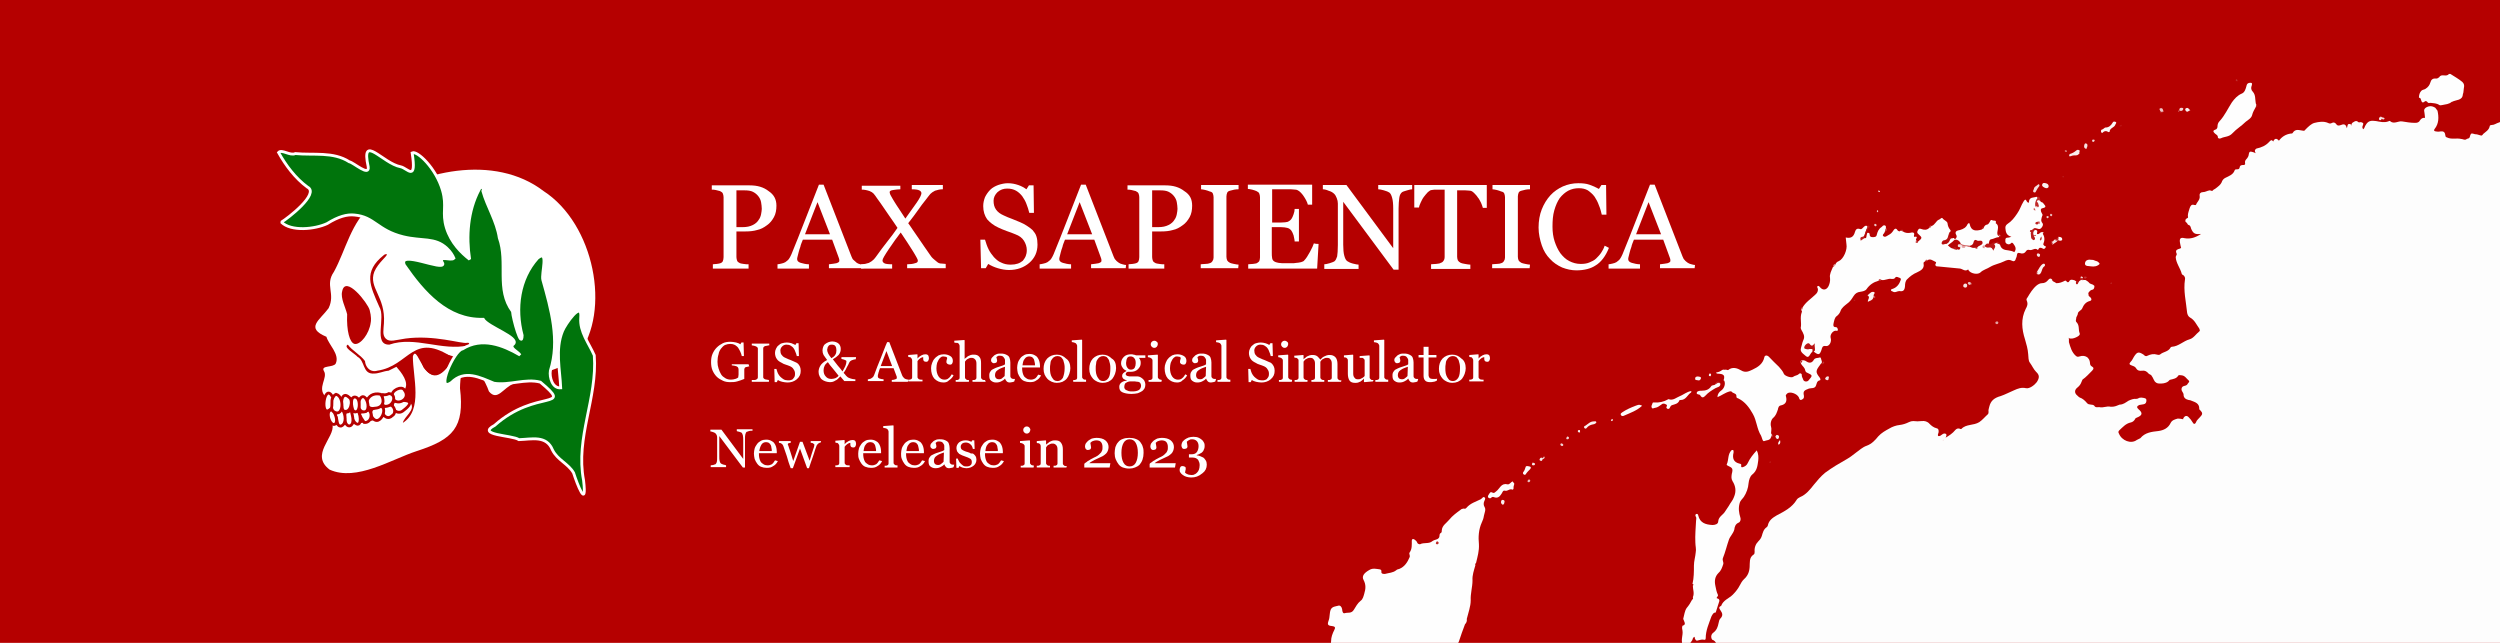 <?xml version="1.0" encoding="utf-8"?>
<!-- Generator: Adobe Illustrator 27.0.1, SVG Export Plug-In . SVG Version: 6.00 Build 0)  -->
<svg version="1.1" id="レイヤー_1" xmlns="http://www.w3.org/2000/svg" xmlns:xlink="http://www.w3.org/1999/xlink" x="0px"
	 y="0px" viewBox="0 0 700 180" style="enable-background:new 0 0 700 180;" xml:space="preserve">
<style type="text/css">
	.st0{fill:#B50000;}
	.st1{fill:#FFFFFF;}
	.st2{fill:#00740C;stroke:#FFFFFF;stroke-width:0.8;stroke-miterlimit:1.6;}
	.st3{fill:#FFFFFF;stroke:#B50000;stroke-width:0.8;stroke-miterlimit:1.6;}
	.st4{fill:#FDFDFD;}
	.st5{fill:#FEFEFE;}
	.st6{fill:#B91212;}
	.st7{fill:#C33434;}
	.st8{fill:#FEFDFD;}
	.st9{fill:#FDF9F9;}
	.st10{fill:#FDFBFB;}
	.st11{fill:#FDFCFC;}
	.st12{fill:#FCF8F8;}
	.st13{fill:#B91111;}
	.st14{fill:#FCF6F6;}
	.st15{fill:#BB1717;}
	.st16{fill:#F9ECEC;}
	.st17{fill:#B80F0F;}
	.st18{fill:#FDFAFA;}
	.st19{fill:#FAF1F1;}
	.st20{fill:#FAF2F2;}
	.st21{fill:#BC1B1B;}
	.st22{fill:#C02929;}
	.st23{fill:#F4DDDD;}
	.st24{fill:#FBF4F4;}
	.st25{fill:#F6E2E2;}
	.st26{fill:#F9EEEE;}
	.st27{fill:#F6E5E5;}
	.st28{fill:#F7E5E5;}
	.st29{fill:#EDC5C5;}
	.st30{fill:#F2D6D6;}
	.st31{fill:#FAF0F0;}
	.st32{fill:#BC1E1E;}
	.st33{fill:#F6E4E4;}
	.st34{fill:#F6E3E3;}
	.st35{fill:#E3A2A2;}
	.st36{fill:#F8EAEA;}
	.st37{fill:#F8EBEB;}
	.st38{fill:#F2D5D5;}
	.st39{fill:#ECC1C1;}
	.st40{fill:#FCF7F7;}
	.st41{fill:#BE2525;}
	.st42{fill:#EBBFBF;}
	.st43{fill:#F9EDED;}
	.st44{fill:#F5E0E0;}
	.st45{fill:#EABCBC;}
	.st46{fill:#EDC7C7;}
	.st47{fill:#CB5050;}
	.st48{fill:#F3D9D9;}
	.st49{fill:#C12D2D;}
	.st50{fill:#FAF3F3;}
	.st51{fill:#BA1515;}
	.st52{fill:#BD1E1E;}
	.st53{fill:#C64040;}
	.st54{fill:#C43939;}
	.st55{fill:#C53D3D;}
	.st56{fill:#C12F2F;}
	.st57{fill:#BC1D1D;}
	.st58{fill:#BF2424;}
	.st59{fill:#BF2828;}
	.st60{fill:#CC5555;}
	.st61{fill:#BF2727;}
	.st62{fill:#E9B6B6;}
	.st63{fill:#EEC6C6;}
	.st64{fill:#CA4C4C;}
	.st65{fill:#BA1616;}
	.st66{fill:#F3DADA;}
	.st67{fill:#F0D1D1;}
	.st68{fill:#BF2525;}
	.st69{fill:#E8B3B3;}
	.st70{fill:#C22F2F;}
	.st71{fill:#BE2222;}
	.st72{fill:#C12E2E;}
	.st73{fill:#F7E6E6;}
	.st74{fill:#D36C6C;}
	.st75{fill:#C84747;}
	.st76{fill:#CB5151;}
	.st77{fill:#BF2626;}
	.st78{fill:#B60505;}
	.st79{fill:#B60808;}
	.st80{fill:#D16666;}
	.st81{fill:#F5E1E1;}
	.st82{fill:#BB1919;}
	.st83{fill:#BD2020;}
	.st84{fill:#E09999;}
	.st85{fill:#E4A6A6;}
	.st86{fill:#C43737;}
	.st87{fill:#BB1616;}
	.st88{fill:#BD2121;}
	.st89{fill:#DA8383;}
	.st90{fill:#D16363;}
</style>
<g id="layer">
	<g id="background">
		<rect x="0" y="0" class="st0" width="700" height="180"/>
	</g>
	<g id="skeleton">
		<path class="st1" d="M123.4,98.9c-0.2-0.1-3.9-2.1-7.5-0.1c-2.7,1.5-3.5,4.2-3.6,4.7c1.7,1.8,2.3,3.2,2,4.4
			c-0.9,3-8.7,4.1-23.2,3.1c-2.4-2.4,0.8-5.2-0.4-7.1c-1-1.7,2.6-0.9,3.3-2.1c1.2-2.6-2-5.3-2.6-7.5c-6-2.5-1.9-4.6,0.6-8
			c2-4.1-1.1-6.5,1.5-10.2c3.3-6,4.8-14,10.7-18.8c13-9.7,34.3-14.3,48-3.8c14.2,9.2,19,33.6,9.7,45.8c-5.1,5.2-12.1,4.8-18,8.1
			c-3,1.1-4.6,5.1-7,2.2c-0.5-1.4-1.3-3.3-2.8-5.1C130.2,100.1,125,99.2,123.4,98.9z"/>
		<path class="st1" d="M128.8,108.7c1.3,11-1.9,14.3-12.1,17.6c-7.1,2.3-16.9,8.6-24.4,5.2c-5.6-4.2,1.5-9,0.8-12.5
			c1.4,0.1,2.9,0,4.5-0.1c7.4-0.6,13.3-3.3,17.2-5.7c-0.2-9.4,0.2-14.1,1.3-14.3c0.6-0.1,1.5,1.2,2.5,4c5.3,7.4,9.6-7.9,11.3-2.8
			C129.6,100.6,128.8,106.1,128.8,108.7z"/>
		<path class="st0" d="M127,100.3c-7.7,13.1-10-5.2-11.4-0.5c0,5.8,2.9,15-2.8,18.6c0.3-1.7,3.6-3.6,2.2-5.5
			c-0.6-1.2-1.2-2.4-1.8-3.7c1.6-2-0.9-5-2.2-6.5c-0.7,0.4-1.5,0.7-2.2,1.1c-1.5,0.1-2.8,0.9-4.5,0.8c-2.8-0.1-2.1-3.6-4.2-4.7
			c-0.6-0.8-4.2-2.7-2.7-3.4c1.2,1.7,3.5,2.8,4.8,4.6c0.1,1.3,0.9,2.4,1.9,2.7c0.6,0.2,1.2,0.1,1.5,0
			C114.8,102.5,115.5,92.5,127,100.3z"/>
		<path class="st0" d="M103.5,86.8c0.5,1.8,0.4,3.2,0.3,3.5c-0.4,3.2-2.9,6.3-4.5,6C97.9,96,97,92.6,97.2,88
			c-0.4-1.8-1.9-4.5-1.4-6.4C96.7,76.8,103,84.9,103.5,86.8z"/>
		<path class="st0" d="M113.5,94.8c8-1.1,15.7,1.5,17.2,1.2c0.1,0,0.5-0.1,0.6,0.1c0.1,0.1,0.1,0.3-0.1,0.6
			c-7.5,1.7-15-2.7-22.2-0.2c-4.6,0.1-0.9-7.6-2.8-10.6c-2.6-5.9-4.6-9.8,1.3-14.5c0.2-0.2,0.7-0.3,0.8-0.2c0.3,0.4-2.4,2.3-3.5,4.9
			c-1.7,4.5,3.2,6.9,2.7,14.4c-0.1,1.8-0.5,3.3,0.5,4.3C109.1,95.9,110.7,95.2,113.5,94.8z"/>
		<path class="st2" d="M123.9,53.3c1.3,4.5-0.2,6.2,1.1,10.5c1.3,4.2,4.2,7,6.5,8.8c-1-6.4-0.5-13.5,2.6-19.4
			c0.4-1.1,1.6-0.9,1.1,0.3c1.2,4.3,3.9,8.4,4.6,13.1c2.5,7-0.9,14.4,3.7,20.6c0.1,2,2.6,10.9,2.7,6.7c-2-7.5-0.9-15.8,4.3-21.6
			c3.3-2.7,1,4.3,1.5,6.1c2.3,8.2,4.8,16.9,2.1,25.4c-0.3,1.9,0.6,5,2.9,4.8c-0.2-5-1.6-10.8,0.5-15.9c0.7-1.8,5.6-8.9,5.1-3.7
			c-0.3,3.9,2.3,7.1,3.8,10.5c0.9,12-5.3,23-3,35c1,8.4-1.8,1-2.8-2.1c-1.5-2.6-4.5-3.6-5.9-6.4c-1.7-4.2-5.8-3-9.4-2.9
			c-1.9-1.3-12.1-1.2-6.8-4c11.7-10.4,22.3-4.1,12.8-12.1c-4.2-1.1-8.7,1-13,0.3c-3.9-1.6-8.2-3.9-11.9-0.2
			c-4.6,3.2,0.7-9.1,3.1-9.4c5.4-3.4,11.3-1.1,16.1,1.7c-0.5-0.9-3.3-2-1.8-3.1c1.7-1.8-7.2-4.7-8.5-6.9c-10,0.3-16.8-7.5-22.1-15.2
			c-1.8-4.4,11.2,1.9,10.8-0.4c-1.6-2.6,2.3-0.6,3.1-1.5c-0.3-0.7-0.9-1.8-2-2.8c-3.3-3.1-6.9-1.9-12.2-3.2c-7.3-1.8-8-5.6-13.7-6.1
			c-2-0.2-4.4,0.4-7.6,2.4c-3.4,1.6-10.1,2.3-12.8-0.4c1.7-1,10.8-8,7.3-9.8c-3.4-2.5-6.1-6.1-8.1-9.7c0.9-1,3.2,1,4.7,0.3
			c5.1,0.5,10.6-0.6,15.1,2.3c1.2,0.2,5.7,4.3,5.3,1.4c-2.1-9.6,4.1-0.9,9.1,0c1.9,0.4,4.5,4.4,3.2-3.9
			C116.8,42.1,122.1,47.1,123.9,53.3z"/>
		<g id="tooth">
			<path class="st3" d="M113,114.9c-1.7,1.6-4.1-0.7-2.7-2.5C112.8,111.9,117.1,111.8,113,114.9z"/>
			<path class="st3" d="M109.8,116.4c-2,2-4.2-2.4-1.5-2.8C110,112.5,111.4,115.5,109.8,116.4z"/>
			<path class="st3" d="M105.3,114.1c4.3-2,1.2,6.5-1.2,2.6C103.6,115.2,103.8,114.4,105.3,114.1z"/>
			<path class="st3" d="M103,114.8c0.1,0,0.2,0.1,0.3,0.1c0.6,0.4,0.6,1.3,0.6,1.4c0,1.1-0.7,2.1-1.9,2
				C99.2,114.3,101.5,116,103,114.8z"/>
			<path class="st3" d="M99.5,118.5c-0.8-0.9-1.4-2.2-0.8-3.4c0.4,0.2,0.8,0.4,1.2,0C100.9,114.6,101.6,120.1,99.5,118.5z"/>
			<path class="st3" d="M97,115.3c0.7,0.2,0.9-0.4,1.2-0.8c0.3,1.3,1.3,3.9-0.1,4.7C96.5,119.8,96,115.9,97,115.3z"/>
			<path class="st3" d="M95.5,119.3c-1.4,0.1-0.9-2-1.6-2.9c-0.2-0.9,0.7-0.8,1.2-1.2c0.2-0.3,0.4-0.6,0.8-0.5
				C96.8,116,97.1,118.7,95.5,119.3z"/>
			<path class="st3" d="M93.1,114.8c0.8,0.8,1.6,3.1,0.8,3.9C92.3,119.8,90.8,114.4,93.1,114.8z"/>
			<path class="st3" d="M113.2,109.2c2.2,2.7-2.8,5-3.3,1.8C109.3,109.3,112.6,107.9,113.2,109.2z"/>
			<path class="st3" d="M108.9,110.2c2.5,0.2,1.2,4.1-1.4,3.5c-0.7-0.6-0.7-2.7-0.3-3.2C107.8,110.6,108.4,110.5,108.9,110.2z"/>
			<path class="st3" d="M106.6,110.4c1.2,1.6,0.8,3.8-1.6,3.9C101.4,115.1,102.2,109.4,106.6,110.4z"/>
			<path class="st3" d="M102.7,112.1c0.6,1.3,0.6,3.8-1.4,3.1C99.2,114,101.2,108.9,102.7,112.1z"/>
			<path class="st3" d="M99.6,111.2c1.6,0.4,1.2,5.4-0.7,3.8C98.4,114.1,97.9,110.8,99.6,111.2z"/>
			<path class="st3" d="M96.1,115c-0.9-1.4-0.6-5.9,1.7-3.7C99,112,98.2,116.1,96.1,115z"/>
			<path class="st3" d="M94.1,110.4c2.5,0.6,2.1,7.1-0.9,4.7C92.3,113.7,92.6,111.1,94.1,110.4z"/>
			<path class="st3" d="M93.2,111.3c-0.6,0.8,0.1,2.9-0.7,3.3C89.4,117.4,90.8,106.5,93.2,111.3z"/>
		</g>
	</g>
	<g>
		<path class="st1" d="M217.4,57.6c0,1.2-0.2,2.3-0.7,3.2c-0.5,0.9-1.1,1.7-2,2.3c-0.8,0.6-1.7,1.1-2.7,1.3c-1,0.3-2.1,0.4-3.2,0.4
			h-2.6V72c0,0.4,0.1,0.7,0.2,1c0.1,0.3,0.4,0.5,0.8,0.7c0.2,0.1,0.5,0.1,1,0.2c0.5,0.1,1,0.1,1.4,0.1v1.2h-10V74
			c0.3,0,0.6-0.1,1.1-0.1c0.5-0.1,0.8-0.1,1-0.2c0.3-0.1,0.6-0.3,0.7-0.6c0.1-0.3,0.2-0.6,0.2-1.1V55.2c0-0.4-0.1-0.7-0.2-1
			c-0.1-0.3-0.4-0.5-0.8-0.7c-0.4-0.1-0.8-0.2-1.2-0.3c-0.4-0.1-0.8-0.1-1.1-0.1v-1.2h10.6c2.2,0,3.9,0.5,5.3,1.6
			C216.7,54.5,217.4,55.8,217.4,57.6z M212.4,61.6c0.4-0.5,0.6-1.1,0.7-1.6c0.1-0.6,0.2-1.1,0.2-1.5c0-0.6-0.1-1.3-0.2-1.9
			c-0.1-0.6-0.4-1.2-0.8-1.7c-0.4-0.5-0.9-0.9-1.5-1.2s-1.4-0.4-2.3-0.4h-2.3v10.3h1.7c1.2,0,2.1-0.2,2.9-0.6S212.1,62.1,212.4,61.6
			z"/>
		<path class="st1" d="M241.8,75.1h-9.7V74c0.9-0.1,1.6-0.2,2.1-0.3c0.6-0.2,0.8-0.4,0.8-0.6c0-0.1,0-0.2,0-0.4
			c0-0.1-0.1-0.3-0.1-0.4l-1.9-5.2h-8.2c-0.3,0.8-0.6,1.4-0.7,2c-0.2,0.6-0.4,1.1-0.5,1.6c-0.1,0.5-0.2,0.9-0.3,1.2
			c-0.1,0.3-0.1,0.5-0.1,0.7c0,0.4,0.3,0.8,1,1c0.7,0.2,1.5,0.4,2.3,0.4v1.2h-8.8V74c0.3,0,0.6-0.1,1.1-0.2c0.4-0.1,0.8-0.2,1.1-0.4
			c0.4-0.3,0.8-0.6,1-0.9c0.2-0.3,0.5-0.8,0.7-1.3c1.2-2.9,2.5-6.2,3.9-9.8c1.4-3.6,2.7-6.9,3.8-9.7h1.3l7.8,20.1
			c0.2,0.4,0.3,0.8,0.6,1s0.5,0.5,0.9,0.8c0.3,0.2,0.6,0.3,1,0.4c0.4,0.1,0.7,0.2,1,0.2L241.8,75.1L241.8,75.1z M232.4,65.6l-3.5-9
			l-3.5,9H232.4z"/>
		<path class="st1" d="M264.9,75.1H254V74c0.9,0,1.6-0.1,2.2-0.3c0.6-0.1,0.8-0.4,0.8-0.7c0-0.2-0.1-0.5-0.4-1s-0.6-1.1-1-1.7
			c-0.4-0.7-1-1.5-1.6-2.5c-0.6-0.9-1.2-1.8-1.8-2.7c-1,1.3-2.1,2.8-3.3,4.6c-1.2,1.8-1.8,2.8-1.8,3.2c0,0.4,0.2,0.6,0.5,0.8
			c0.3,0.2,1.1,0.3,2.2,0.3v1.2h-8.7v-1.2c0.3,0,0.6-0.1,1.1-0.1c0.4-0.1,0.8-0.2,1.1-0.3c0.6-0.3,1-0.6,1.4-1
			c0.3-0.4,0.7-0.8,1-1.3c0.7-1,1.6-2.2,2.7-3.6c1.1-1.4,2.1-2.7,2.9-3.9c-0.6-0.9-1.4-2.1-2.4-3.5c-1-1.4-2-3-3.2-4.6
			c-0.5-0.7-0.8-1.2-1.1-1.5c-0.3-0.3-0.6-0.5-1.1-0.7c-0.3-0.1-0.6-0.2-1.1-0.3s-0.8-0.1-1.1-0.1v-1.1h10.8V53
			c-0.6,0-1.3,0.1-2,0.2c-0.7,0.1-1,0.3-1,0.6c0,0.2,0.1,0.6,0.4,1.1c0.3,0.5,0.6,1.1,1,1.7c0.4,0.6,0.8,1.3,1.3,2
			c0.5,0.7,1,1.6,1.7,2.6c1.2-1.7,2.3-3.2,3.2-4.5c0.9-1.3,1.3-2.2,1.3-2.6c0-0.3-0.2-0.6-0.6-0.8c-0.4-0.2-1.1-0.3-2.1-0.3v-1.2
			h8.7V53c-0.3,0-0.6,0-1.1,0.1c-0.4,0.1-0.8,0.2-1.1,0.3c-0.6,0.3-1,0.6-1.3,0.9c-0.3,0.3-0.6,0.8-1.1,1.4
			c-0.9,1.1-1.7,2.2-2.4,3.2c-0.7,1-1.6,2.2-2.7,3.6c0.9,1.2,1.8,2.7,2.9,4.2c1.1,1.6,2.1,3.1,3.1,4.5c0.3,0.5,0.7,1,1.2,1.4
			s0.8,0.7,1.1,0.9c0.3,0.2,0.6,0.3,1.1,0.3c0.4,0,0.8,0.1,1.1,0.1V75.1z"/>
		<path class="st1" d="M289.1,64.4c0.5,0.6,0.9,1.1,1.1,1.8c0.2,0.6,0.3,1.4,0.3,2.3c0,2.1-0.8,3.8-2.3,5.1c-1.5,1.3-3.4,2-5.7,2
			c-1,0-2.1-0.2-3.1-0.5c-1-0.3-1.9-0.7-2.7-1.2l-0.7,1.2h-1.3l-0.2-8h1.3c0.3,1,0.6,1.9,1,2.7c0.4,0.8,0.9,1.5,1.5,2.2
			c0.6,0.6,1.2,1.2,2,1.5c0.8,0.4,1.6,0.6,2.7,0.6c0.8,0,1.4-0.1,2-0.3c0.6-0.2,1-0.5,1.4-0.8c0.3-0.4,0.6-0.8,0.8-1.3
			c0.2-0.5,0.3-1,0.3-1.7c0-0.9-0.3-1.8-0.8-2.6c-0.5-0.8-1.3-1.4-2.4-1.8c-0.7-0.3-1.5-0.6-2.4-0.9s-1.7-0.7-2.4-1
			c-1.3-0.6-2.3-1.4-3.1-2.3c-0.7-1-1.1-2.2-1.1-3.7c0-0.9,0.2-1.7,0.5-2.5c0.4-0.8,0.9-1.5,1.5-2.1c0.6-0.6,1.4-1,2.2-1.3
			c0.9-0.3,1.8-0.5,2.7-0.5c1.1,0,2,0.2,2.9,0.5s1.6,0.7,2.3,1.2l0.7-1.1h1.3l0.1,7.7h-1.3c-0.2-0.9-0.5-1.7-0.8-2.5
			c-0.3-0.8-0.7-1.5-1.2-2.2c-0.5-0.6-1-1.1-1.7-1.5c-0.7-0.4-1.5-0.6-2.5-0.6c-1,0-1.9,0.3-2.7,1c-0.7,0.7-1.1,1.5-1.1,2.4
			c0,1,0.2,1.8,0.7,2.5c0.5,0.7,1.2,1.2,2.1,1.6c0.8,0.4,1.6,0.7,2.4,1c0.8,0.3,1.5,0.6,2.2,0.9c0.7,0.3,1.3,0.6,1.9,1
			C288.1,63.6,288.7,64,289.1,64.4z"/>
		<path class="st1" d="M315.2,75.1h-9.7V74c0.9-0.1,1.6-0.2,2.1-0.3c0.6-0.2,0.8-0.4,0.8-0.6c0-0.1,0-0.2,0-0.4
			c0-0.1-0.1-0.3-0.1-0.4l-1.9-5.2h-8.2c-0.3,0.8-0.6,1.4-0.7,2c-0.2,0.6-0.4,1.1-0.5,1.6c-0.1,0.5-0.2,0.9-0.3,1.2
			c-0.1,0.3-0.1,0.5-0.1,0.7c0,0.4,0.3,0.8,1,1s1.5,0.4,2.3,0.4v1.2h-8.8V74c0.3,0,0.6-0.1,1.1-0.2c0.4-0.1,0.8-0.2,1.1-0.4
			c0.4-0.3,0.8-0.6,1-0.9c0.2-0.3,0.5-0.8,0.7-1.3c1.2-2.9,2.5-6.2,3.9-9.8c1.4-3.6,2.7-6.9,3.8-9.7h1.3l7.8,20.1
			c0.2,0.4,0.3,0.8,0.6,1c0.2,0.3,0.5,0.5,0.9,0.8c0.3,0.2,0.6,0.3,1,0.4s0.7,0.2,1,0.2L315.2,75.1L315.2,75.1z M305.8,65.6l-3.5-9
			l-3.5,9H305.8z"/>
		<path class="st1" d="M333.8,57.6c0,1.2-0.2,2.3-0.7,3.2c-0.5,0.9-1.1,1.7-2,2.3c-0.8,0.6-1.7,1.1-2.7,1.3c-1,0.3-2.1,0.4-3.2,0.4
			h-2.6V72c0,0.4,0.1,0.7,0.2,1c0.1,0.3,0.4,0.5,0.8,0.7c0.2,0.1,0.5,0.1,1,0.2c0.5,0.1,1,0.1,1.4,0.1v1.2h-10V74
			c0.3,0,0.6-0.1,1.1-0.1c0.5-0.1,0.8-0.1,1-0.2c0.3-0.1,0.6-0.3,0.7-0.6c0.1-0.3,0.2-0.6,0.2-1.1V55.2c0-0.4-0.1-0.7-0.2-1
			c-0.1-0.3-0.4-0.5-0.8-0.7c-0.4-0.1-0.8-0.2-1.2-0.3c-0.4-0.1-0.8-0.1-1.1-0.1v-1.2h10.6c2.2,0,3.9,0.5,5.3,1.6
			C333.2,54.5,333.8,55.8,333.8,57.6z M328.8,61.6c0.4-0.5,0.6-1.1,0.7-1.6c0.1-0.6,0.2-1.1,0.2-1.5c0-0.6-0.1-1.3-0.2-1.9
			c-0.1-0.6-0.4-1.2-0.8-1.7c-0.4-0.5-0.9-0.9-1.5-1.2c-0.6-0.3-1.4-0.4-2.3-0.4h-2.3v10.3h1.7c1.2,0,2.1-0.2,2.9-0.6
			S328.5,62.1,328.8,61.6z"/>
		<path class="st1" d="M346.7,75.1h-10.5V74c0.3,0,0.7-0.1,1.3-0.1c0.6,0,0.9-0.1,1.2-0.2c0.4-0.1,0.6-0.3,0.8-0.6
			c0.2-0.3,0.3-0.6,0.3-1V55.2c0-0.4-0.1-0.7-0.2-1c-0.1-0.3-0.4-0.5-0.9-0.6c-0.3-0.1-0.7-0.3-1.2-0.4c-0.5-0.1-0.9-0.2-1.2-0.2
			v-1.2h10.5V53c-0.3,0-0.7,0-1.2,0.1c-0.5,0.1-0.9,0.2-1.2,0.3c-0.4,0.1-0.7,0.3-0.8,0.6c-0.1,0.3-0.2,0.6-0.2,1v16.9
			c0,0.4,0.1,0.7,0.2,1c0.2,0.3,0.4,0.5,0.8,0.7c0.2,0.1,0.6,0.2,1.1,0.3c0.5,0.1,1,0.2,1.3,0.2L346.7,75.1L346.7,75.1z"/>
		<path class="st1" d="M369.2,68.3l-0.4,6.9h-19.3V74c0.3,0,0.8-0.1,1.3-0.1c0.6-0.1,0.9-0.1,1.1-0.2c0.3-0.2,0.6-0.4,0.7-0.6
			c0.1-0.3,0.2-0.6,0.2-1V55.2c0-0.4-0.1-0.7-0.2-1c-0.1-0.3-0.4-0.5-0.8-0.7c-0.3-0.1-0.7-0.3-1.2-0.4c-0.5-0.1-0.9-0.2-1.2-0.2
			v-1.2h18v5.6h-1.2c-0.2-0.8-0.7-1.7-1.4-2.7c-0.7-0.9-1.4-1.5-2.1-1.5c-0.3,0-0.7-0.1-1.2-0.1c-0.5,0-1,0-1.6,0h-3.7v9.3h2.6
			c0.8,0,1.5-0.1,1.8-0.2c0.4-0.2,0.7-0.4,1-0.8c0.2-0.3,0.4-0.7,0.6-1.3s0.3-1,0.3-1.5h1.2v9.1h-1.2c0-0.5-0.2-1.1-0.3-1.7
			c-0.2-0.6-0.4-1-0.6-1.3c-0.3-0.4-0.7-0.7-1.2-0.8c-0.4-0.1-1-0.2-1.7-0.2h-2.6v7c0,0.7,0,1.2,0.1,1.7s0.3,0.7,0.6,0.9
			c0.3,0.2,0.7,0.3,1.2,0.4c0.5,0.1,1.2,0.1,2.1,0.1c0.4,0,0.8,0,1.4,0c0.6,0,1.1,0,1.5-0.1c0.4,0,0.8-0.1,1.3-0.2
			c0.4-0.1,0.8-0.3,0.9-0.5c0.5-0.5,1-1.3,1.6-2.4s0.9-1.8,1.1-2.4C368,68.3,369.2,68.3,369.2,68.3z"/>
		<path class="st1" d="M395.4,53c-0.3,0-0.8,0.1-1.4,0.3c-0.6,0.2-1.1,0.3-1.4,0.5c-0.4,0.3-0.7,0.8-0.8,1.6c-0.1,0.8-0.2,1.8-0.2,3
			v17.1h-1.4l-14.1-19v12c0,1.3,0.1,2.4,0.3,3.1c0.2,0.7,0.4,1.2,0.8,1.5c0.3,0.2,0.8,0.5,1.6,0.7s1.3,0.3,1.6,0.3v1.2h-9.6V74
			c0.3,0,0.8-0.1,1.5-0.3c0.7-0.2,1.1-0.4,1.3-0.5c0.4-0.3,0.6-0.8,0.8-1.4c0.1-0.6,0.2-1.7,0.2-3.2V57c0-0.5-0.1-1-0.3-1.5
			c-0.2-0.5-0.4-0.9-0.7-1.2c-0.4-0.4-0.9-0.7-1.6-0.9c-0.7-0.3-1.2-0.4-1.6-0.4v-1.2h6.6l13.1,17.7V58.5c0-1.4-0.1-2.4-0.3-3.1
			c-0.2-0.7-0.4-1.2-0.8-1.5c-0.3-0.2-0.8-0.4-1.5-0.6c-0.7-0.2-1.2-0.3-1.6-0.3v-1.2h9.5L395.4,53L395.4,53z"/>
		<path class="st1" d="M416.3,58.2h-1.1c-0.1-0.4-0.3-0.9-0.5-1.4c-0.3-0.5-0.5-1.1-0.9-1.5c-0.3-0.5-0.7-0.9-1.1-1.3
			c-0.4-0.4-0.8-0.6-1.1-0.6c-0.3,0-0.8-0.1-1.3-0.1c-0.5,0-1,0-1.4,0h-0.9v18.6c0,0.4,0.1,0.7,0.2,1c0.2,0.3,0.4,0.5,0.8,0.7
			c0.2,0.1,0.6,0.2,1.2,0.3c0.6,0.1,1.1,0.2,1.5,0.2v1.2h-11V74c0.3,0,0.8-0.1,1.4-0.1c0.6-0.1,1.1-0.1,1.3-0.3
			c0.4-0.1,0.6-0.3,0.8-0.6c0.2-0.3,0.3-0.6,0.3-1.1V53.1h-0.9c-0.3,0-0.8,0-1.3,0s-1,0-1.4,0.1c-0.4,0-0.7,0.3-1.1,0.6
			c-0.4,0.4-0.7,0.8-1.1,1.3s-0.6,1-0.9,1.6c-0.3,0.6-0.4,1-0.5,1.4H396v-6.3h20.3L416.3,58.2L416.3,58.2z"/>
		<path class="st1" d="M428.3,75.1h-10.5V74c0.3,0,0.7-0.1,1.3-0.1c0.6,0,0.9-0.1,1.2-0.2c0.4-0.1,0.6-0.3,0.8-0.6
			c0.2-0.3,0.3-0.6,0.3-1V55.2c0-0.4-0.1-0.7-0.2-1c-0.1-0.3-0.4-0.5-0.9-0.6c-0.3-0.1-0.7-0.3-1.2-0.4c-0.5-0.1-0.9-0.2-1.2-0.2
			v-1.2h10.5V53c-0.3,0-0.7,0-1.2,0.1c-0.5,0.1-0.9,0.2-1.2,0.3c-0.4,0.1-0.7,0.3-0.8,0.6c-0.1,0.3-0.2,0.6-0.2,1v16.9
			c0,0.4,0.1,0.7,0.2,1c0.2,0.3,0.4,0.5,0.8,0.7c0.2,0.1,0.6,0.2,1.1,0.3c0.5,0.1,1,0.2,1.3,0.2L428.3,75.1L428.3,75.1z"/>
		<path class="st1" d="M441.4,75.7c-1.4,0-2.7-0.3-4-0.8c-1.3-0.6-2.4-1.3-3.4-2.4c-1-1-1.8-2.3-2.3-3.8s-0.9-3.2-0.9-5
			s0.3-3.6,0.9-5.1c0.6-1.5,1.4-2.8,2.4-3.9c1-1.1,2.2-1.9,3.5-2.5c1.4-0.6,2.8-0.9,4.3-0.9c1.2,0,2.2,0.1,3.1,0.4
			c0.9,0.3,1.8,0.7,2.7,1.2l0.7-1.1h1.3l0.1,8.3h-1.3c-0.2-0.8-0.4-1.7-0.8-2.6c-0.3-0.9-0.8-1.8-1.2-2.4c-0.5-0.7-1.2-1.3-1.9-1.8
			c-0.7-0.4-1.5-0.6-2.5-0.6c-1.1,0-2,0.2-3,0.7c-0.9,0.5-1.7,1.2-2.4,2.1c-0.6,0.9-1.1,2-1.5,3.4c-0.4,1.4-0.5,2.9-0.5,4.6
			c0,1.5,0.2,2.9,0.6,4.1c0.4,1.2,0.9,2.3,1.6,3.3c0.7,0.9,1.5,1.7,2.5,2.2c1,0.5,2,0.8,3.2,0.8c0.9,0,1.7-0.1,2.4-0.4
			c0.7-0.3,1.4-0.6,1.9-1.1c0.5-0.5,1-1,1.4-1.6c0.4-0.6,0.8-1.3,1-2l1.2,0.6c-0.9,2.3-2.2,4-3.7,4.9
			C445.5,75.2,443.6,75.7,441.4,75.7z"/>
		<path class="st1" d="M474.5,75.1h-9.7V74c0.9-0.1,1.6-0.2,2.1-0.3c0.6-0.2,0.8-0.4,0.8-0.6c0-0.1,0-0.2,0-0.4
			c0-0.1-0.1-0.3-0.1-0.4l-1.9-5.2h-8.2c-0.3,0.8-0.6,1.4-0.7,2c-0.2,0.6-0.4,1.1-0.5,1.6c-0.1,0.5-0.2,0.9-0.3,1.2
			c-0.1,0.3-0.1,0.5-0.1,0.7c0,0.4,0.3,0.8,1,1s1.5,0.4,2.3,0.4v1.2h-8.8V74c0.3,0,0.6-0.1,1.1-0.2c0.4-0.1,0.8-0.2,1.1-0.4
			c0.4-0.3,0.8-0.6,1-0.9c0.2-0.3,0.5-0.8,0.7-1.3c1.2-2.9,2.5-6.2,3.9-9.8c1.4-3.6,2.7-6.9,3.8-9.7h1.3l7.8,20.1
			c0.2,0.4,0.3,0.8,0.6,1c0.2,0.3,0.5,0.5,0.9,0.8c0.3,0.2,0.6,0.3,1,0.4s0.7,0.2,1,0.2L474.5,75.1L474.5,75.1z M465.1,65.6l-3.5-9
			l-3.5,9H465.1z"/>
	</g>
	<g>
		<path class="st1" d="M209.8,102.6c-0.1,0-0.3,0-0.5,0.1c-0.2,0-0.4,0.1-0.5,0.1c-0.2,0.1-0.3,0.2-0.3,0.3
			c-0.1,0.1-0.1,0.3-0.1,0.5v0.8c0,0.6,0,1,0,1.2c0,0.2,0,0.4,0,0.5c-0.7,0.3-1.3,0.5-2,0.7c-0.7,0.2-1.3,0.2-2,0.2
			c-0.7,0-1.4-0.1-2-0.4c-0.6-0.3-1.2-0.6-1.7-1.1c-0.5-0.5-0.9-1.1-1.2-1.8c-0.3-0.7-0.4-1.5-0.4-2.3c0-0.8,0.1-1.6,0.4-2.3
			c0.3-0.7,0.7-1.3,1.2-1.8c0.5-0.5,1.1-0.9,1.7-1.2s1.4-0.4,2.1-0.4c0.6,0,1.1,0.1,1.6,0.2c0.5,0.1,0.9,0.3,1.2,0.5l0.3-0.5h0.6
			l0.1,3.8h-0.6c-0.1-0.4-0.2-0.8-0.4-1.2c-0.2-0.4-0.4-0.8-0.6-1.1s-0.6-0.6-0.9-0.8c-0.4-0.2-0.8-0.3-1.3-0.3
			c-0.5,0-1,0.1-1.5,0.3c-0.4,0.2-0.8,0.6-1.1,1c-0.3,0.4-0.6,0.9-0.7,1.6c-0.2,0.6-0.3,1.3-0.3,2.1c0,0.7,0.1,1.3,0.3,1.9
			c0.2,0.6,0.4,1.1,0.7,1.6c0.3,0.5,0.7,0.8,1.2,1.1c0.5,0.3,1,0.4,1.6,0.4c0.4,0,0.9-0.1,1.2-0.2c0.4-0.1,0.6-0.3,0.8-0.4
			c0-0.3,0.1-0.5,0.1-0.8c0-0.3,0-0.5,0-0.7v-0.6c0-0.2,0-0.4-0.1-0.6s-0.2-0.3-0.4-0.4c-0.2-0.1-0.4-0.1-0.7-0.2
			c-0.3,0-0.5-0.1-0.7-0.1V102h4.7L209.8,102.6L209.8,102.6z"/>
		<path class="st1" d="M215.4,106.9h-4.9v-0.5c0.1,0,0.3,0,0.6,0s0.4,0,0.6-0.1c0.2-0.1,0.3-0.2,0.4-0.3c0.1-0.1,0.1-0.3,0.1-0.5
			v-7.8c0-0.2,0-0.3-0.1-0.4c-0.1-0.1-0.2-0.2-0.4-0.3c-0.2-0.1-0.3-0.1-0.6-0.2c-0.2,0-0.4-0.1-0.6-0.1v-0.5h4.9v0.5
			c-0.2,0-0.3,0-0.6,0.1c-0.2,0-0.4,0.1-0.6,0.1c-0.2,0.1-0.3,0.2-0.4,0.3c-0.1,0.1-0.1,0.3-0.1,0.5v7.8c0,0.2,0,0.3,0.1,0.4
			c0.1,0.1,0.2,0.2,0.4,0.3c0.1,0,0.3,0.1,0.5,0.1c0.2,0,0.4,0.1,0.6,0.1V106.9z"/>
		<path class="st1" d="M223.5,101.9c0.2,0.3,0.4,0.5,0.5,0.8c0.1,0.3,0.2,0.6,0.2,1.1c0,1-0.3,1.7-1.1,2.4c-0.7,0.6-1.6,0.9-2.6,0.9
			c-0.5,0-1-0.1-1.5-0.2c-0.5-0.1-0.9-0.3-1.2-0.5l-0.3,0.6h-0.6l-0.1-3.7h0.6c0.1,0.5,0.3,0.9,0.4,1.2c0.2,0.4,0.4,0.7,0.7,1
			c0.3,0.3,0.6,0.5,0.9,0.7c0.3,0.2,0.8,0.3,1.2,0.3c0.3,0,0.7,0,0.9-0.1c0.3-0.1,0.5-0.2,0.6-0.4c0.2-0.2,0.3-0.4,0.4-0.6
			c0.1-0.2,0.1-0.5,0.1-0.8c0-0.4-0.1-0.8-0.4-1.2c-0.2-0.4-0.6-0.7-1.1-0.9c-0.3-0.1-0.7-0.3-1.1-0.4s-0.8-0.3-1.1-0.5
			c-0.6-0.3-1.1-0.6-1.4-1.1c-0.3-0.4-0.5-1-0.5-1.7c0-0.4,0.1-0.8,0.3-1.2c0.2-0.4,0.4-0.7,0.7-0.9c0.3-0.3,0.6-0.5,1-0.6
			c0.4-0.1,0.8-0.2,1.3-0.2c0.5,0,0.9,0.1,1.3,0.2c0.4,0.2,0.8,0.3,1.1,0.5l0.3-0.5h0.6l0.1,3.6h-0.6c-0.1-0.4-0.2-0.8-0.4-1.2
			c-0.1-0.4-0.3-0.7-0.5-1c-0.2-0.3-0.5-0.5-0.8-0.7c-0.3-0.2-0.7-0.3-1.2-0.3c-0.5,0-0.9,0.2-1.2,0.5c-0.3,0.3-0.5,0.7-0.5,1.1
			c0,0.5,0.1,0.9,0.3,1.2c0.2,0.3,0.5,0.6,0.9,0.8c0.4,0.2,0.7,0.3,1.1,0.5c0.4,0.1,0.7,0.3,1,0.4c0.3,0.1,0.6,0.3,0.9,0.4
			C223,101.5,223.3,101.7,223.5,101.9z"/>
		<path class="st1" d="M239.6,100.6c-0.3,0-0.6,0.1-0.9,0.2s-0.5,0.2-0.7,0.4c-0.1,0.1-0.2,0.3-0.3,0.5s-0.2,0.5-0.4,0.8
			c-0.2,0.3-0.3,0.6-0.5,1s-0.4,0.6-0.6,0.9c0.2,0.2,0.5,0.5,0.7,0.8c0.3,0.3,0.5,0.5,0.8,0.6c0.2,0.1,0.5,0.2,0.9,0.3
			c0.4,0.1,0.7,0.1,0.9,0.1v0.5h-3.1l-1.1-1.3c-0.2,0.2-0.4,0.4-0.6,0.6s-0.4,0.4-0.7,0.5c-0.3,0.2-0.5,0.3-0.8,0.4
			c-0.3,0.1-0.6,0.1-0.9,0.1c-0.4,0-0.7-0.1-1.1-0.2c-0.4-0.1-0.7-0.3-1-0.5c-0.3-0.2-0.5-0.5-0.7-0.9c-0.2-0.4-0.3-0.8-0.3-1.3
			c0-0.6,0.2-1.2,0.5-1.7c0.3-0.5,0.9-1.1,1.9-1.6c-0.4-0.5-0.7-1-1-1.4c-0.2-0.4-0.3-0.8-0.3-1.3c0-0.3,0.1-0.7,0.2-1
			c0.1-0.3,0.3-0.6,0.6-0.8c0.2-0.2,0.5-0.3,0.9-0.5c0.3-0.1,0.7-0.2,1-0.2c0.4,0,0.8,0.1,1.1,0.2c0.3,0.1,0.6,0.3,0.8,0.5
			c0.2,0.2,0.3,0.4,0.4,0.7c0.1,0.3,0.1,0.5,0.1,0.8c0,0.6-0.2,1.1-0.6,1.6c-0.4,0.4-0.9,0.8-1.6,1.2c0.5,0.6,0.9,1.2,1.4,1.8
			c0.5,0.5,0.9,1.1,1.3,1.6c0.3-0.5,0.6-1.1,0.8-1.5c0.2-0.5,0.3-0.9,0.3-1.3c0-0.2-0.1-0.3-0.4-0.4c-0.2-0.1-0.6-0.2-1-0.3V100h4.1
			L239.6,100.6L239.6,100.6z M234.8,105.2c-0.5-0.6-1-1.3-1.6-2c-0.6-0.7-1.1-1.3-1.4-1.8c-0.4,0.3-0.7,0.6-0.9,1
			c-0.2,0.4-0.3,0.8-0.3,1.3c0,0.7,0.2,1.3,0.6,1.7c0.4,0.5,0.9,0.7,1.6,0.7c0.4,0,0.7-0.1,1.1-0.2
			C234.3,105.7,234.6,105.5,234.8,105.2z M234.2,98.1c0-0.5-0.1-0.9-0.3-1.2c-0.2-0.3-0.6-0.4-1-0.4c-0.2,0-0.4,0-0.6,0.1
			s-0.3,0.2-0.4,0.4c-0.1,0.1-0.2,0.3-0.2,0.5s-0.1,0.3-0.1,0.4c0,0.3,0.1,0.7,0.3,1.1c0.2,0.4,0.5,0.8,0.9,1.3
			c0.5-0.3,0.9-0.6,1.1-1C234.1,99,234.2,98.6,234.2,98.1z"/>
		<path class="st1" d="M254.2,106.9h-4.5v-0.5c0.4,0,0.7-0.1,1-0.2c0.3-0.1,0.4-0.2,0.4-0.3c0,0,0-0.1,0-0.2c0-0.1,0-0.1,0-0.2
			l-0.9-2.4h-3.8c-0.1,0.4-0.3,0.7-0.3,0.9c-0.1,0.3-0.2,0.5-0.2,0.7c-0.1,0.2-0.1,0.4-0.1,0.5c0,0.1,0,0.3,0,0.3
			c0,0.2,0.2,0.4,0.5,0.5c0.3,0.1,0.7,0.2,1.1,0.2v0.5H243v-0.5c0.1,0,0.3,0,0.5-0.1c0.2,0,0.4-0.1,0.5-0.2c0.2-0.1,0.4-0.3,0.5-0.4
			c0.1-0.1,0.2-0.4,0.3-0.6c0.5-1.4,1.1-2.9,1.8-4.6c0.7-1.7,1.2-3.2,1.8-4.5h0.6l3.6,9.3c0.1,0.2,0.2,0.4,0.3,0.5
			c0.1,0.1,0.2,0.2,0.4,0.4c0.1,0.1,0.3,0.1,0.5,0.2c0.2,0,0.3,0.1,0.5,0.1L254.2,106.9L254.2,106.9z M249.8,102.5l-1.6-4.2
			l-1.6,4.2H249.8z"/>
		<path class="st1" d="M260.1,100.3c0,0.3-0.1,0.5-0.2,0.7c-0.1,0.2-0.3,0.3-0.6,0.3c-0.3,0-0.5-0.1-0.6-0.2
			c-0.1-0.1-0.2-0.3-0.2-0.5c0-0.1,0-0.2,0-0.3c0-0.1,0-0.2,0-0.3c-0.2,0-0.5,0.1-0.8,0.3s-0.6,0.5-0.8,0.8v4.4c0,0.2,0,0.3,0.1,0.4
			c0.1,0.1,0.2,0.2,0.3,0.3c0.1,0,0.3,0.1,0.5,0.1c0.2,0,0.4,0,0.5,0v0.5h-4v-0.5c0.1,0,0.2,0,0.4,0c0.1,0,0.2,0,0.3-0.1
			c0.1,0,0.3-0.1,0.3-0.2c0.1-0.1,0.1-0.3,0.1-0.4V101c0-0.2,0-0.3-0.1-0.5c-0.1-0.2-0.2-0.3-0.3-0.4c-0.1-0.1-0.2-0.1-0.3-0.1
			c-0.1,0-0.3,0-0.4-0.1v-0.5l2.5-0.2l0.1,0.1v1.1h0c0.3-0.4,0.7-0.7,1.1-0.9c0.4-0.2,0.7-0.3,1.1-0.3s0.6,0.1,0.8,0.3
			C260,99.7,260.1,100,260.1,100.3z"/>
		<path class="st1" d="M264.2,107.1c-1.1,0-1.9-0.4-2.6-1.1c-0.6-0.7-0.9-1.7-0.9-2.9c0-0.5,0.1-1,0.3-1.5c0.2-0.5,0.4-0.9,0.7-1.2
			c0.3-0.4,0.7-0.6,1.1-0.9c0.5-0.2,0.9-0.3,1.5-0.3c0.7,0,1.3,0.2,1.8,0.5c0.5,0.3,0.7,0.8,0.7,1.4c0,0.3-0.1,0.5-0.2,0.7
			c-0.1,0.2-0.3,0.3-0.6,0.3c-0.3,0-0.5-0.1-0.7-0.2c-0.2-0.2-0.3-0.3-0.3-0.5c0-0.2,0-0.5,0.1-0.7c0.1-0.2,0.1-0.4,0.1-0.5
			c-0.1-0.2-0.2-0.3-0.4-0.3c-0.2,0-0.4-0.1-0.6-0.1c-0.2,0-0.5,0-0.7,0.2c-0.2,0.1-0.4,0.3-0.6,0.6c-0.2,0.3-0.3,0.6-0.5,1
			c-0.1,0.4-0.2,0.9-0.2,1.5c0,0.9,0.2,1.7,0.6,2.3s1,0.9,1.6,0.9c0.5,0,0.9-0.1,1.2-0.4c0.3-0.2,0.6-0.6,0.9-1.1l0.5,0.3
			c-0.3,0.6-0.8,1.1-1.3,1.4C265.4,106.9,264.8,107.1,264.2,107.1z"/>
		<path class="st1" d="M276,106.9h-3.7v-0.5c0.1,0,0.3,0,0.4,0c0.1,0,0.3,0,0.3-0.1c0.1,0,0.3-0.1,0.3-0.2c0.1-0.1,0.1-0.3,0.1-0.4
			v-3.9c0-0.5-0.1-0.9-0.4-1.2c-0.3-0.3-0.6-0.4-0.9-0.4c-0.3,0-0.5,0-0.7,0.1c-0.2,0.1-0.4,0.2-0.6,0.3c-0.2,0.1-0.3,0.3-0.4,0.4
			c-0.1,0.1-0.2,0.2-0.2,0.3v4.3c0,0.2,0,0.3,0.1,0.4c0.1,0.1,0.2,0.2,0.3,0.3c0.1,0,0.2,0.1,0.3,0.1c0.1,0,0.3,0,0.4,0v0.5h-3.7
			v-0.5c0.1,0,0.2,0,0.4,0c0.1,0,0.2,0,0.3-0.1c0.1,0,0.3-0.1,0.3-0.2c0.1-0.1,0.1-0.3,0.1-0.4v-8.7c0-0.2,0-0.3-0.1-0.5
			s-0.2-0.3-0.3-0.4c-0.1-0.1-0.3-0.1-0.5-0.1c-0.2,0-0.4,0-0.6-0.1v-0.5l2.8-0.2l0.1,0.1v5.2h0c0.2-0.2,0.3-0.3,0.5-0.4
			c0.1-0.1,0.3-0.3,0.5-0.4c0.2-0.1,0.4-0.2,0.7-0.3c0.3-0.1,0.6-0.1,0.9-0.1c0.7,0,1.2,0.2,1.5,0.6c0.4,0.4,0.5,1,0.5,1.8v3.9
			c0,0.2,0,0.3,0.1,0.4c0.1,0.1,0.2,0.2,0.3,0.3c0.1,0,0.2,0.1,0.3,0.1s0.2,0,0.4,0L276,106.9L276,106.9z"/>
		<path class="st1" d="M284,106.8c-0.2,0.1-0.4,0.2-0.6,0.2c-0.2,0-0.4,0.1-0.6,0.1c-0.4,0-0.7-0.1-0.9-0.3
			c-0.2-0.2-0.4-0.5-0.5-0.8h0c-0.3,0.4-0.7,0.6-1.1,0.8c-0.4,0.2-0.8,0.3-1.4,0.3c-0.6,0-1-0.2-1.4-0.5c-0.4-0.3-0.5-0.8-0.5-1.4
			c0-0.3,0-0.6,0.1-0.8c0.1-0.2,0.2-0.4,0.4-0.6c0.1-0.2,0.3-0.3,0.5-0.4c0.2-0.1,0.4-0.2,0.6-0.3c0.2-0.1,0.7-0.3,1.4-0.5
			c0.7-0.2,1.2-0.4,1.4-0.6v-0.8c0-0.1,0-0.2,0-0.4c0-0.2-0.1-0.4-0.2-0.5c-0.1-0.2-0.2-0.3-0.4-0.5c-0.2-0.1-0.4-0.2-0.8-0.2
			c-0.2,0-0.5,0-0.6,0.1c-0.2,0.1-0.3,0.2-0.4,0.3c0,0.1,0,0.3,0.1,0.4c0,0.2,0.1,0.4,0.1,0.6c0,0.2-0.1,0.3-0.2,0.5
			c-0.2,0.1-0.4,0.2-0.7,0.2c-0.3,0-0.4-0.1-0.6-0.3s-0.2-0.4-0.2-0.6c0-0.2,0.1-0.5,0.3-0.7s0.4-0.4,0.6-0.6
			c0.2-0.1,0.5-0.3,0.8-0.4s0.6-0.1,0.9-0.1c0.4,0,0.8,0,1.1,0.1c0.3,0.1,0.6,0.2,0.9,0.4c0.3,0.2,0.5,0.4,0.6,0.8
			c0.1,0.3,0.2,0.7,0.2,1.2c0,0.7,0,1.4,0,1.9s0,1.2,0,1.8c0,0.2,0,0.4,0.1,0.5c0.1,0.1,0.2,0.2,0.3,0.3c0.1,0,0.2,0.1,0.4,0.1
			s0.3,0,0.5,0L284,106.8L284,106.8z M281.4,102.7c-0.4,0.1-0.8,0.3-1.1,0.4c-0.3,0.1-0.6,0.3-0.9,0.5c-0.3,0.2-0.5,0.4-0.6,0.6
			c-0.1,0.2-0.2,0.5-0.2,0.8c0,0.4,0.1,0.7,0.3,0.9c0.2,0.2,0.5,0.3,0.8,0.3c0.4,0,0.7-0.1,0.9-0.3s0.5-0.4,0.7-0.6L281.4,102.7z"/>
		<path class="st1" d="M291.5,105.1c-0.3,0.6-0.7,1.1-1.3,1.4c-0.5,0.4-1.1,0.5-1.8,0.5c-0.6,0-1.1-0.1-1.6-0.3
			c-0.5-0.2-0.8-0.5-1.1-0.9c-0.3-0.4-0.5-0.8-0.7-1.3c-0.1-0.5-0.2-1-0.2-1.5c0-0.5,0.1-1,0.2-1.4s0.4-0.9,0.7-1.3
			c0.3-0.4,0.6-0.6,1.1-0.9c0.4-0.2,0.9-0.3,1.4-0.3c0.6,0,1,0.1,1.4,0.3c0.4,0.2,0.7,0.4,0.9,0.7c0.2,0.3,0.4,0.6,0.5,1
			c0.1,0.4,0.2,0.8,0.2,1.3v0.5h-5c0,0.5,0,0.9,0.1,1.3c0.1,0.4,0.2,0.8,0.4,1.1c0.2,0.3,0.5,0.5,0.8,0.7c0.3,0.2,0.7,0.3,1.1,0.3
			c0.5,0,0.8-0.1,1.2-0.3c0.3-0.2,0.6-0.6,0.9-1.1L291.5,105.1z M289.8,102.3c0-0.3,0-0.6-0.1-0.9s-0.1-0.6-0.2-0.8
			c-0.1-0.2-0.3-0.4-0.5-0.6c-0.2-0.1-0.5-0.2-0.8-0.2c-0.5,0-1,0.2-1.3,0.7c-0.4,0.4-0.5,1.1-0.6,1.8
			C286.3,102.3,289.8,102.3,289.8,102.3z"/>
		<path class="st1" d="M299.7,103.1c0,0.5-0.1,1-0.3,1.6s-0.4,0.9-0.7,1.3c-0.3,0.4-0.8,0.7-1.2,0.9c-0.5,0.2-1,0.3-1.6,0.3
			c-0.5,0-0.9-0.1-1.4-0.3c-0.4-0.2-0.8-0.4-1.2-0.8c-0.3-0.3-0.6-0.8-0.8-1.2c-0.2-0.5-0.3-1-0.3-1.6c0-1.2,0.3-2.1,1-2.9
			c0.7-0.7,1.6-1.1,2.7-1.1c1.1,0,1.9,0.4,2.6,1.1C299.3,100.9,299.7,101.9,299.7,103.1z M298.1,103.1c0-0.4,0-0.8-0.1-1.2
			c-0.1-0.4-0.2-0.8-0.3-1.1c-0.2-0.3-0.4-0.6-0.6-0.8c-0.3-0.2-0.6-0.3-1-0.3c-0.4,0-0.7,0.1-1,0.3c-0.3,0.2-0.5,0.5-0.7,0.8
			c-0.2,0.3-0.3,0.7-0.3,1.1c-0.1,0.4-0.1,0.8-0.1,1.2c0,0.5,0,0.9,0.1,1.4c0.1,0.4,0.2,0.8,0.4,1.1c0.2,0.3,0.4,0.6,0.6,0.8
			c0.3,0.2,0.6,0.3,1,0.3c0.6,0,1.1-0.3,1.5-0.9C297.9,105,298.1,104.2,298.1,103.1z"/>
		<path class="st1" d="M304.2,106.9h-3.7v-0.5c0.1,0,0.2,0,0.4,0c0.1,0,0.2,0,0.3-0.1c0.1,0,0.3-0.1,0.3-0.2
			c0.1-0.1,0.1-0.3,0.1-0.4v-8.7c0-0.2,0-0.4-0.1-0.5c-0.1-0.2-0.2-0.3-0.3-0.4c-0.1-0.1-0.3-0.1-0.5-0.2s-0.4-0.1-0.6-0.1v-0.5
			l2.8-0.2l0.1,0.1v10.3c0,0.2,0,0.3,0.1,0.4c0.1,0.1,0.2,0.2,0.3,0.3c0.1,0,0.2,0.1,0.3,0.1c0.1,0,0.2,0,0.4,0V106.9z"/>
		<path class="st1" d="M312.5,103.1c0,0.5-0.1,1-0.3,1.6c-0.2,0.5-0.4,0.9-0.7,1.3c-0.3,0.4-0.8,0.7-1.2,0.9c-0.5,0.2-1,0.3-1.6,0.3
			c-0.5,0-0.9-0.1-1.4-0.3c-0.4-0.2-0.8-0.4-1.2-0.8c-0.3-0.3-0.6-0.8-0.8-1.2c-0.2-0.5-0.3-1-0.3-1.6c0-1.2,0.3-2.1,1-2.9
			c0.7-0.7,1.6-1.1,2.7-1.1c1.1,0,1.9,0.4,2.6,1.1C312.2,100.9,312.5,101.9,312.5,103.1z M310.9,103.1c0-0.4,0-0.8-0.1-1.2
			c-0.1-0.4-0.2-0.8-0.3-1.1c-0.2-0.3-0.4-0.6-0.6-0.8c-0.3-0.2-0.6-0.3-1-0.3c-0.4,0-0.7,0.1-1,0.3s-0.5,0.5-0.7,0.8
			c-0.2,0.3-0.3,0.7-0.3,1.1c-0.1,0.4-0.1,0.8-0.1,1.2c0,0.5,0,0.9,0.1,1.4c0.1,0.4,0.2,0.8,0.4,1.1c0.2,0.3,0.4,0.6,0.6,0.8
			c0.3,0.2,0.6,0.3,1,0.3c0.6,0,1.1-0.3,1.5-0.9S310.9,104.2,310.9,103.1z"/>
		<path class="st1" d="M320,106.1c0.2,0.2,0.4,0.4,0.5,0.7c0.1,0.2,0.2,0.5,0.2,0.9c0,0.4-0.1,0.7-0.2,1c-0.2,0.3-0.4,0.6-0.7,0.8
			c-0.3,0.2-0.7,0.4-1.2,0.6c-0.5,0.1-1.1,0.2-1.8,0.2c-1.1,0-2-0.2-2.6-0.5s-0.8-0.8-0.8-1.5c0-0.5,0.2-0.9,0.6-1.2
			c0.4-0.3,0.9-0.5,1.5-0.5v-0.1c-0.2,0-0.3-0.1-0.5-0.2c-0.2-0.1-0.3-0.1-0.4-0.2c-0.1-0.1-0.2-0.2-0.3-0.4
			c-0.1-0.1-0.1-0.3-0.1-0.5c0-0.3,0.1-0.5,0.3-0.7c0.2-0.2,0.5-0.4,0.9-0.6v-0.1c-0.5-0.2-0.9-0.5-1.1-0.9
			c-0.3-0.4-0.4-0.8-0.4-1.2c0-0.7,0.3-1.3,0.8-1.8c0.5-0.5,1.2-0.7,2-0.7c0.2,0,0.5,0,0.7,0.1c0.2,0,0.5,0.1,0.7,0.2h2.6v0.7h-1.8
			v0c0.2,0.2,0.3,0.5,0.4,0.7s0.1,0.5,0.1,0.8c0,0.7-0.3,1.2-0.8,1.7c-0.5,0.5-1.2,0.7-1.9,0.7h-0.9c-0.1,0-0.2,0.1-0.4,0.2
			c-0.1,0.1-0.2,0.3-0.2,0.4c0,0.2,0,0.3,0.2,0.4c0.1,0.1,0.2,0.2,0.4,0.2c0.1,0,0.3,0.1,0.5,0.1c0.2,0,0.4,0,0.6,0
			c0.2,0,0.5,0,0.9,0c0.4,0,0.7,0,0.8,0c0.2,0,0.5,0.1,0.7,0.2C319.6,105.8,319.8,105.9,320,106.1z M319.5,108
			c0-0.3-0.1-0.5-0.2-0.7c-0.1-0.2-0.3-0.3-0.6-0.4c-0.1,0-0.4,0-0.9-0.1c-0.4,0-1,0-1.5,0c-0.6,0.1-0.9,0.3-1.2,0.5
			c-0.2,0.3-0.3,0.6-0.3,1c0,0.2,0,0.3,0.1,0.5c0.1,0.2,0.2,0.3,0.4,0.4c0.2,0.1,0.4,0.2,0.7,0.3c0.3,0.1,0.7,0.1,1.1,0.1
			c0.7,0,1.3-0.1,1.8-0.4C319.2,109,319.5,108.5,319.5,108z M318,101.7c0-0.6-0.1-1.1-0.4-1.4c-0.2-0.3-0.6-0.5-1-0.5
			c-0.2,0-0.4,0-0.6,0.1c-0.2,0.1-0.3,0.2-0.4,0.4c-0.1,0.2-0.2,0.4-0.2,0.6c0,0.2-0.1,0.5-0.1,0.7c0,0.6,0.1,1,0.4,1.4
			c0.3,0.4,0.6,0.5,1,0.5c0.4,0,0.8-0.2,1-0.5C317.9,102.6,318,102.2,318,101.7z"/>
		<path class="st1" d="M325.2,106.9h-3.6v-0.5c0.1,0,0.2,0,0.4,0c0.1,0,0.2,0,0.3-0.1c0.1,0,0.3-0.1,0.3-0.2
			c0.1-0.1,0.1-0.3,0.1-0.4V101c0-0.2,0-0.3-0.1-0.4c-0.1-0.1-0.2-0.3-0.3-0.3c-0.1-0.1-0.2-0.1-0.4-0.2c-0.2,0-0.3-0.1-0.5-0.1
			v-0.5l2.7-0.2l0.1,0.1v6.1c0,0.2,0,0.3,0.1,0.4c0.1,0.1,0.2,0.2,0.3,0.3c0.1,0,0.2,0.1,0.3,0.1c0.1,0,0.2,0,0.4,0.1L325.2,106.9
			L325.2,106.9z M324.2,96.3c0,0.3-0.1,0.5-0.3,0.8c-0.2,0.2-0.4,0.3-0.7,0.3c-0.3,0-0.5-0.1-0.7-0.3c-0.2-0.2-0.3-0.4-0.3-0.7
			c0-0.3,0.1-0.5,0.3-0.7c0.2-0.2,0.4-0.3,0.7-0.3c0.3,0,0.5,0.1,0.7,0.3C324.1,95.8,324.2,96.1,324.2,96.3z"/>
		<path class="st1" d="M329.6,107.1c-1.1,0-1.9-0.4-2.6-1.1c-0.6-0.7-0.9-1.7-0.9-2.9c0-0.5,0.1-1,0.3-1.5c0.2-0.5,0.4-0.9,0.7-1.2
			c0.3-0.4,0.7-0.6,1.1-0.9c0.5-0.2,0.9-0.3,1.5-0.3c0.7,0,1.3,0.2,1.8,0.5c0.5,0.3,0.7,0.8,0.7,1.4c0,0.3-0.1,0.5-0.2,0.7
			c-0.1,0.2-0.3,0.3-0.6,0.3c-0.3,0-0.5-0.1-0.7-0.2c-0.2-0.2-0.3-0.3-0.3-0.5c0-0.2,0-0.5,0.1-0.7c0.1-0.2,0.1-0.4,0.1-0.5
			c-0.1-0.2-0.2-0.3-0.4-0.3c-0.2,0-0.4-0.1-0.6-0.1c-0.2,0-0.5,0-0.7,0.2c-0.2,0.1-0.4,0.3-0.6,0.6c-0.2,0.3-0.3,0.6-0.5,1
			c-0.1,0.4-0.2,0.9-0.2,1.5c0,0.9,0.2,1.7,0.6,2.3c0.4,0.6,1,0.9,1.6,0.9c0.5,0,0.9-0.1,1.2-0.4c0.3-0.2,0.6-0.6,0.9-1.1l0.5,0.3
			c-0.3,0.6-0.8,1.1-1.3,1.4C330.8,106.9,330.2,107.1,329.6,107.1z"/>
		<path class="st1" d="M340.3,106.8c-0.2,0.1-0.4,0.2-0.6,0.2c-0.2,0-0.4,0.1-0.6,0.1c-0.4,0-0.7-0.1-0.9-0.3
			c-0.2-0.2-0.4-0.5-0.5-0.8h0c-0.3,0.4-0.7,0.6-1.1,0.8c-0.4,0.2-0.8,0.3-1.4,0.3c-0.6,0-1-0.2-1.4-0.5c-0.4-0.3-0.5-0.8-0.5-1.4
			c0-0.3,0-0.6,0.1-0.8c0.1-0.2,0.2-0.4,0.4-0.6c0.1-0.2,0.3-0.3,0.5-0.4c0.2-0.1,0.4-0.2,0.6-0.3c0.2-0.1,0.7-0.3,1.4-0.5
			c0.7-0.2,1.2-0.4,1.4-0.6v-0.8c0-0.1,0-0.2,0-0.4c0-0.2-0.1-0.4-0.2-0.5c-0.1-0.2-0.2-0.3-0.4-0.5c-0.2-0.1-0.4-0.2-0.8-0.2
			c-0.2,0-0.5,0-0.6,0.1c-0.2,0.1-0.3,0.2-0.4,0.3c0,0.1,0,0.3,0.1,0.4c0,0.2,0.1,0.4,0.1,0.6c0,0.2-0.1,0.3-0.2,0.5
			c-0.2,0.1-0.4,0.2-0.7,0.2c-0.3,0-0.4-0.1-0.6-0.3s-0.2-0.4-0.2-0.6c0-0.2,0.1-0.5,0.3-0.7c0.2-0.2,0.4-0.4,0.6-0.6
			c0.2-0.1,0.5-0.3,0.8-0.4c0.3-0.1,0.6-0.1,0.9-0.1c0.4,0,0.8,0,1.1,0.1c0.3,0.1,0.6,0.2,0.9,0.4c0.3,0.2,0.5,0.4,0.6,0.8
			c0.1,0.3,0.2,0.7,0.2,1.2c0,0.7,0,1.4,0,1.9s0,1.2,0,1.8c0,0.2,0,0.4,0.1,0.5c0.1,0.1,0.2,0.2,0.3,0.3c0.1,0,0.2,0.1,0.4,0.1
			c0.2,0,0.3,0,0.5,0L340.3,106.8L340.3,106.8z M337.7,102.7c-0.4,0.1-0.8,0.3-1.1,0.4c-0.3,0.1-0.6,0.3-0.9,0.5
			c-0.3,0.2-0.5,0.4-0.6,0.6c-0.1,0.2-0.2,0.5-0.2,0.8c0,0.4,0.1,0.7,0.3,0.9c0.2,0.2,0.5,0.3,0.8,0.3c0.4,0,0.7-0.1,0.9-0.3
			c0.3-0.2,0.5-0.4,0.7-0.6L337.7,102.7z"/>
		<path class="st1" d="M344.6,106.9h-3.7v-0.5c0.1,0,0.2,0,0.4,0c0.1,0,0.2,0,0.3-0.1c0.1,0,0.3-0.1,0.3-0.2
			c0.1-0.1,0.1-0.3,0.1-0.4v-8.7c0-0.2,0-0.4-0.1-0.5c-0.1-0.2-0.2-0.3-0.3-0.4c-0.1-0.1-0.3-0.1-0.5-0.2c-0.2,0-0.4-0.1-0.6-0.1
			v-0.5l2.8-0.2l0.1,0.1v10.3c0,0.2,0,0.3,0.1,0.4c0.1,0.1,0.2,0.2,0.3,0.3c0.1,0,0.2,0.1,0.3,0.1c0.1,0,0.2,0,0.4,0V106.9z"/>
		<path class="st1" d="M356.2,101.9c0.2,0.3,0.4,0.5,0.5,0.8c0.1,0.3,0.2,0.6,0.2,1.1c0,1-0.3,1.7-1.1,2.4c-0.7,0.6-1.6,0.9-2.6,0.9
			c-0.5,0-1-0.1-1.5-0.2c-0.5-0.1-0.9-0.3-1.2-0.5l-0.3,0.6h-0.6l-0.1-3.7h0.6c0.1,0.5,0.3,0.9,0.4,1.2c0.2,0.4,0.4,0.7,0.7,1
			c0.3,0.3,0.6,0.5,0.9,0.7s0.8,0.3,1.2,0.3c0.3,0,0.7,0,0.9-0.1c0.3-0.1,0.5-0.2,0.6-0.4c0.2-0.2,0.3-0.4,0.4-0.6
			c0.1-0.2,0.1-0.5,0.1-0.8c0-0.4-0.1-0.8-0.4-1.2c-0.2-0.4-0.6-0.7-1.1-0.9c-0.3-0.1-0.7-0.3-1.1-0.4s-0.8-0.3-1.1-0.5
			c-0.6-0.3-1.1-0.6-1.4-1.1c-0.3-0.4-0.5-1-0.5-1.7c0-0.4,0.1-0.8,0.3-1.2s0.4-0.7,0.7-0.9c0.3-0.3,0.6-0.5,1-0.6
			c0.4-0.1,0.8-0.2,1.3-0.2c0.5,0,0.9,0.1,1.3,0.2s0.8,0.3,1.1,0.5l0.3-0.5h0.6l0.1,3.6h-0.6c-0.1-0.4-0.2-0.8-0.4-1.2
			c-0.1-0.4-0.3-0.7-0.5-1c-0.2-0.3-0.5-0.5-0.8-0.7c-0.3-0.2-0.7-0.3-1.2-0.3c-0.5,0-0.9,0.2-1.2,0.5c-0.3,0.3-0.5,0.7-0.5,1.1
			c0,0.5,0.1,0.9,0.3,1.2c0.2,0.3,0.5,0.6,0.9,0.8c0.4,0.2,0.7,0.3,1.1,0.5c0.4,0.1,0.7,0.3,1,0.4c0.3,0.1,0.6,0.3,0.9,0.4
			C355.8,101.5,356,101.7,356.2,101.9z"/>
		<path class="st1" d="M361.7,106.9h-3.6v-0.5c0.1,0,0.2,0,0.4,0c0.1,0,0.2,0,0.3-0.1c0.1,0,0.3-0.1,0.3-0.2
			c0.1-0.1,0.1-0.3,0.1-0.4V101c0-0.2,0-0.3-0.1-0.4c-0.1-0.1-0.2-0.3-0.3-0.3c-0.1-0.1-0.2-0.1-0.4-0.2c-0.2,0-0.3-0.1-0.5-0.1
			v-0.5l2.7-0.2l0.1,0.1v6.1c0,0.2,0,0.3,0.1,0.4c0.1,0.1,0.2,0.2,0.3,0.3c0.1,0,0.2,0.1,0.3,0.1c0.1,0,0.2,0,0.4,0.1L361.7,106.9
			L361.7,106.9z M360.7,96.3c0,0.3-0.1,0.5-0.3,0.8c-0.2,0.2-0.4,0.3-0.7,0.3c-0.3,0-0.5-0.1-0.7-0.3c-0.2-0.2-0.3-0.4-0.3-0.7
			c0-0.3,0.1-0.5,0.3-0.7c0.2-0.2,0.4-0.3,0.7-0.3c0.3,0,0.5,0.1,0.7,0.3C360.6,95.8,360.7,96.1,360.7,96.3z"/>
		<path class="st1" d="M375.5,106.9h-3.7v-0.5c0.1,0,0.2,0,0.4,0c0.1,0,0.2,0,0.3-0.1c0.1,0,0.3-0.1,0.3-0.2
			c0.1-0.1,0.1-0.3,0.1-0.4v-3.9c0-0.5-0.1-0.9-0.4-1.2c-0.2-0.3-0.5-0.4-0.9-0.4c-0.3,0-0.5,0-0.7,0.1c-0.2,0.1-0.4,0.2-0.6,0.3
			c-0.1,0.1-0.3,0.2-0.4,0.4s-0.2,0.2-0.2,0.3v4.3c0,0.2,0,0.3,0.1,0.4c0.1,0.1,0.2,0.2,0.3,0.3c0.1,0,0.2,0.1,0.3,0.1
			c0.1,0,0.2,0,0.4,0v0.5h-3.6v-0.5c0.1,0,0.2,0,0.3,0c0.1,0,0.2,0,0.3-0.1c0.1,0,0.3-0.1,0.3-0.2c0.1-0.1,0.1-0.3,0.1-0.4v-3.9
			c0-0.5-0.1-0.9-0.4-1.2c-0.2-0.3-0.5-0.4-0.9-0.4c-0.3,0-0.5,0-0.7,0.1c-0.2,0.1-0.4,0.2-0.6,0.3c-0.1,0.1-0.3,0.2-0.4,0.4
			c-0.1,0.1-0.2,0.2-0.2,0.3v4.3c0,0.2,0,0.3,0.1,0.4c0.1,0.1,0.2,0.2,0.3,0.3c0.1,0,0.2,0.1,0.3,0.1c0.1,0,0.2,0,0.4,0v0.5h-3.6
			v-0.5c0.1,0,0.2,0,0.4,0c0.1,0,0.2,0,0.3-0.1c0.1,0,0.3-0.1,0.3-0.2c0.1-0.1,0.1-0.3,0.1-0.4v-4.7c0-0.2,0-0.3-0.1-0.4
			c-0.1-0.1-0.2-0.2-0.3-0.3c-0.1-0.1-0.2-0.1-0.4-0.1c-0.1,0-0.3-0.1-0.4-0.1v-0.5l2.5-0.2l0.1,0.1v1.1h0c0.1-0.1,0.3-0.3,0.5-0.4
			c0.2-0.2,0.3-0.3,0.5-0.4c0.2-0.1,0.4-0.2,0.7-0.3c0.3-0.1,0.6-0.1,0.9-0.1c0.5,0,0.9,0.1,1.3,0.4c0.3,0.3,0.6,0.6,0.8,0.9
			c0.2-0.2,0.3-0.3,0.5-0.5c0.1-0.1,0.3-0.3,0.6-0.4c0.2-0.1,0.4-0.2,0.7-0.3c0.3-0.1,0.6-0.1,0.9-0.1c0.6,0,1.1,0.2,1.5,0.6
			c0.4,0.4,0.6,1.1,0.6,1.9v3.8c0,0.2,0,0.3,0.1,0.4c0.1,0.1,0.2,0.2,0.3,0.3c0.1,0,0.2,0.1,0.3,0.1c0.1,0,0.2,0,0.4,0L375.5,106.9
			L375.5,106.9z"/>
		<path class="st1" d="M384.4,106.8l-2.4,0.2l-0.1-0.1v-0.9h0c-0.1,0.1-0.3,0.3-0.4,0.4c-0.2,0.1-0.3,0.3-0.5,0.4
			c-0.2,0.1-0.4,0.2-0.7,0.3c-0.2,0.1-0.5,0.1-0.9,0.1c-0.7,0-1.2-0.2-1.5-0.6c-0.3-0.4-0.5-1.1-0.5-1.9V101c0-0.2,0-0.3-0.1-0.5
			c-0.1-0.1-0.2-0.2-0.3-0.3c-0.1-0.1-0.2-0.1-0.3-0.1c-0.1,0-0.3,0-0.4-0.1v-0.5l2.5-0.2l0.1,0.1v5.2c0,0.5,0.1,0.9,0.4,1.2
			c0.2,0.3,0.5,0.4,0.9,0.4c0.3,0,0.5,0,0.7-0.1s0.4-0.2,0.6-0.3c0.1-0.1,0.3-0.2,0.4-0.3c0.1-0.1,0.2-0.2,0.2-0.3v-4.2
			c0-0.2,0-0.3-0.1-0.4c-0.1-0.1-0.2-0.2-0.3-0.3c-0.1-0.1-0.2-0.1-0.4-0.1c-0.2,0-0.4,0-0.6,0v-0.5l2.7-0.2l0.1,0.1v6
			c0,0.2,0,0.3,0.1,0.4c0.1,0.1,0.2,0.2,0.3,0.3c0.1,0.1,0.2,0.1,0.3,0.1c0.1,0,0.3,0,0.4,0L384.4,106.8L384.4,106.8z"/>
		<path class="st1" d="M388.8,106.9h-3.7v-0.5c0.1,0,0.2,0,0.4,0c0.1,0,0.2,0,0.3-0.1c0.1,0,0.3-0.1,0.3-0.2
			c0.1-0.1,0.1-0.3,0.1-0.4v-8.7c0-0.2,0-0.4-0.1-0.5c-0.1-0.2-0.2-0.3-0.3-0.4c-0.1-0.1-0.3-0.1-0.5-0.2c-0.2,0-0.4-0.1-0.6-0.1
			v-0.5l2.8-0.2l0.1,0.1v10.3c0,0.2,0,0.3,0.1,0.4c0.1,0.1,0.2,0.2,0.3,0.3c0.1,0,0.2,0.1,0.3,0.1c0.1,0,0.2,0,0.4,0V106.9z"/>
		<path class="st1" d="M396.9,106.8c-0.2,0.1-0.4,0.2-0.6,0.2c-0.2,0-0.4,0.1-0.6,0.1c-0.4,0-0.7-0.1-0.9-0.3s-0.4-0.5-0.5-0.8h0
			c-0.3,0.4-0.7,0.6-1.1,0.8c-0.4,0.2-0.8,0.3-1.4,0.3c-0.6,0-1-0.2-1.4-0.5c-0.4-0.3-0.5-0.8-0.5-1.4c0-0.3,0-0.6,0.1-0.8
			c0.1-0.2,0.2-0.4,0.4-0.6c0.1-0.2,0.3-0.3,0.5-0.4c0.2-0.1,0.4-0.2,0.6-0.3c0.2-0.1,0.7-0.3,1.4-0.5c0.7-0.2,1.2-0.4,1.4-0.6v-0.8
			c0-0.1,0-0.2,0-0.4s-0.1-0.4-0.2-0.5c-0.1-0.2-0.2-0.3-0.4-0.5c-0.2-0.1-0.4-0.2-0.8-0.2c-0.2,0-0.5,0-0.6,0.1
			c-0.2,0.1-0.3,0.2-0.4,0.3c0,0.1,0,0.3,0.1,0.4c0,0.2,0.1,0.4,0.1,0.6c0,0.2-0.1,0.3-0.2,0.5c-0.2,0.1-0.4,0.2-0.7,0.2
			c-0.3,0-0.4-0.1-0.6-0.3c-0.1-0.2-0.2-0.4-0.2-0.6c0-0.2,0.1-0.5,0.3-0.7c0.2-0.2,0.4-0.4,0.6-0.6c0.2-0.1,0.5-0.3,0.8-0.4
			s0.6-0.1,0.9-0.1c0.4,0,0.8,0,1.1,0.1c0.3,0.1,0.6,0.2,0.9,0.4c0.3,0.2,0.5,0.4,0.6,0.8c0.1,0.3,0.2,0.7,0.2,1.2
			c0,0.7,0,1.4,0,1.9c0,0.6,0,1.2,0,1.8c0,0.2,0,0.4,0.1,0.5c0.1,0.1,0.2,0.2,0.3,0.3c0.1,0,0.2,0.1,0.4,0.1c0.2,0,0.3,0,0.5,0
			L396.9,106.8L396.9,106.8z M394.2,102.7c-0.4,0.1-0.8,0.3-1.1,0.4c-0.3,0.1-0.6,0.3-0.9,0.5c-0.3,0.2-0.5,0.4-0.6,0.6
			c-0.1,0.2-0.2,0.5-0.2,0.8c0,0.4,0.1,0.7,0.3,0.9c0.2,0.2,0.5,0.3,0.8,0.3c0.4,0,0.7-0.1,0.9-0.3c0.3-0.2,0.5-0.4,0.7-0.6
			L394.2,102.7z"/>
		<path class="st1" d="M402.3,106.6c-0.3,0.1-0.6,0.3-0.9,0.3c-0.3,0.1-0.7,0.1-1.1,0.1c-0.6,0-1.1-0.2-1.3-0.5
			c-0.3-0.3-0.4-0.8-0.4-1.3v-5.1h-1.4v-0.7h1.4v-2.3h1.4v2.3h2.2v0.7H400v4.2c0,0.3,0,0.6,0,0.8c0,0.2,0.1,0.4,0.2,0.6
			c0.1,0.1,0.2,0.3,0.4,0.3c0.2,0.1,0.4,0.1,0.7,0.1c0.1,0,0.3,0,0.6,0c0.3,0,0.4,0,0.5-0.1L402.3,106.6L402.3,106.6z"/>
		<path class="st1" d="M410.4,103.1c0,0.5-0.1,1-0.3,1.6c-0.2,0.5-0.4,0.9-0.7,1.3c-0.3,0.4-0.8,0.7-1.2,0.9c-0.5,0.2-1,0.3-1.6,0.3
			c-0.5,0-0.9-0.1-1.4-0.3c-0.4-0.2-0.8-0.4-1.2-0.8c-0.3-0.3-0.6-0.8-0.8-1.2c-0.2-0.5-0.3-1-0.3-1.6c0-1.2,0.3-2.1,1-2.9
			c0.7-0.7,1.6-1.1,2.7-1.1c1.1,0,1.9,0.4,2.6,1.1C410,100.9,410.4,101.9,410.4,103.1z M408.8,103.1c0-0.4,0-0.8-0.1-1.2
			c-0.1-0.4-0.2-0.8-0.3-1.1c-0.2-0.3-0.4-0.6-0.6-0.8c-0.3-0.2-0.6-0.3-1-0.3c-0.4,0-0.7,0.1-1,0.3c-0.3,0.2-0.5,0.5-0.7,0.8
			c-0.2,0.3-0.3,0.7-0.3,1.1c-0.1,0.4-0.1,0.8-0.1,1.2c0,0.5,0,0.9,0.1,1.4c0.1,0.4,0.2,0.8,0.4,1.1c0.2,0.3,0.4,0.6,0.6,0.8
			c0.3,0.2,0.6,0.3,1,0.3c0.6,0,1.1-0.3,1.5-0.9S408.8,104.2,408.8,103.1z"/>
		<path class="st1" d="M417.2,100.3c0,0.3-0.1,0.5-0.2,0.7c-0.1,0.2-0.3,0.3-0.6,0.3c-0.3,0-0.5-0.1-0.6-0.2
			c-0.1-0.1-0.2-0.3-0.2-0.5c0-0.1,0-0.2,0-0.3c0-0.1,0-0.2,0-0.3c-0.2,0-0.5,0.1-0.8,0.3s-0.6,0.5-0.8,0.8v4.4c0,0.2,0,0.3,0.1,0.4
			c0.1,0.1,0.2,0.2,0.3,0.3c0.1,0,0.3,0.1,0.5,0.1c0.2,0,0.4,0,0.5,0v0.5h-4v-0.5c0.1,0,0.2,0,0.4,0c0.1,0,0.2,0,0.3-0.1
			c0.1,0,0.3-0.1,0.3-0.2c0.1-0.1,0.1-0.3,0.1-0.4V101c0-0.2,0-0.3-0.1-0.5s-0.2-0.3-0.3-0.4c-0.1-0.1-0.2-0.1-0.3-0.1
			c-0.1,0-0.3,0-0.4-0.1v-0.5l2.5-0.2l0.1,0.1v1.1h0c0.3-0.4,0.7-0.7,1.1-0.9c0.4-0.2,0.7-0.3,1.1-0.3s0.6,0.1,0.8,0.3
			C417.1,99.7,417.2,100,417.2,100.3z"/>
		<path class="st1" d="M210.4,120.6c-0.1,0-0.4,0-0.7,0.1c-0.3,0.1-0.5,0.2-0.6,0.2c-0.2,0.1-0.3,0.4-0.4,0.7s-0.1,0.8-0.1,1.4v7.9
			H208l-6.6-8.8v5.6c0,0.6,0,1.1,0.1,1.4s0.2,0.6,0.4,0.7c0.1,0.1,0.4,0.2,0.7,0.3c0.4,0.1,0.6,0.1,0.7,0.2v0.5H199v-0.5
			c0.1,0,0.4-0.1,0.7-0.1c0.3-0.1,0.5-0.2,0.6-0.2c0.2-0.1,0.3-0.4,0.4-0.6c0.1-0.3,0.1-0.8,0.1-1.5v-5.3c0-0.2,0-0.5-0.1-0.7
			c-0.1-0.2-0.2-0.4-0.3-0.5c-0.2-0.2-0.4-0.3-0.7-0.4c-0.3-0.1-0.6-0.2-0.8-0.2v-0.5h3.1l6.1,8.2v-5.1c0-0.6,0-1.1-0.1-1.5
			c-0.1-0.3-0.2-0.6-0.3-0.7c-0.1-0.1-0.4-0.2-0.7-0.3c-0.3-0.1-0.6-0.1-0.7-0.2v-0.5h4.4V120.6z"/>
		<path class="st1" d="M217.8,129.1c-0.3,0.6-0.7,1.1-1.3,1.4c-0.5,0.4-1.1,0.5-1.8,0.5c-0.6,0-1.1-0.1-1.6-0.3
			c-0.5-0.2-0.8-0.5-1.1-0.9c-0.3-0.4-0.5-0.8-0.7-1.3c-0.1-0.5-0.2-1-0.2-1.5c0-0.5,0.1-1,0.2-1.4s0.4-0.9,0.7-1.3
			c0.3-0.4,0.6-0.6,1.1-0.9c0.4-0.2,0.9-0.3,1.4-0.3c0.6,0,1,0.1,1.4,0.3c0.4,0.2,0.7,0.4,0.9,0.7c0.2,0.3,0.4,0.6,0.5,1
			c0.1,0.4,0.2,0.8,0.2,1.3v0.5h-5c0,0.5,0,0.9,0.1,1.3c0.1,0.4,0.2,0.8,0.4,1.1c0.2,0.3,0.5,0.5,0.8,0.7c0.3,0.2,0.7,0.3,1.1,0.3
			c0.5,0,0.8-0.1,1.2-0.3c0.3-0.2,0.6-0.6,0.9-1.1L217.8,129.1z M216.1,126.3c0-0.3,0-0.6-0.1-0.9c0-0.3-0.1-0.6-0.2-0.8
			c-0.1-0.2-0.3-0.4-0.5-0.6c-0.2-0.1-0.5-0.2-0.8-0.2c-0.5,0-1,0.2-1.3,0.7s-0.5,1.1-0.6,1.8C212.6,126.3,216.1,126.3,216.1,126.3z
			"/>
		<path class="st1" d="M229.8,123.9c-0.2,0-0.4,0.1-0.7,0.3c-0.2,0.2-0.4,0.4-0.5,0.7c-0.3,0.7-0.5,1.5-0.7,2.1
			c-0.2,0.7-0.5,1.4-0.8,2.3c-0.1,0.3-0.2,0.6-0.3,0.9c-0.1,0.3-0.2,0.6-0.3,0.9H226l-2-5.5l-2,5.5h-0.6c-0.4-1.1-0.8-2.2-1.1-3.4
			c-0.4-1.1-0.7-2.1-1-2.9c-0.1-0.2-0.2-0.4-0.5-0.6s-0.4-0.2-0.7-0.2v-0.5h3.3v0.5c-0.2,0-0.3,0-0.5,0.1c-0.2,0-0.3,0.1-0.3,0.3
			c0,0,0,0.1,0,0.1c0,0.1,0,0.1,0.1,0.2c0.2,0.5,0.3,1.1,0.6,1.8c0.2,0.7,0.5,1.5,0.8,2.6l1.9-5.4h0.7l2,5.3c0.2-0.7,0.4-1.3,0.6-2
			c0.2-0.6,0.4-1.2,0.6-1.8c0-0.1,0.1-0.3,0.1-0.4c0-0.1,0-0.2,0-0.3c0-0.1,0-0.2-0.1-0.2s-0.2-0.1-0.3-0.2c-0.1,0-0.2-0.1-0.3-0.1
			c-0.1,0-0.2,0-0.3,0v-0.5h2.9L229.8,123.9L229.8,123.9z"/>
		<path class="st1" d="M239.7,124.3c0,0.3-0.1,0.5-0.2,0.7c-0.1,0.2-0.3,0.3-0.6,0.3c-0.3,0-0.5-0.1-0.6-0.2
			c-0.1-0.1-0.2-0.3-0.2-0.5c0-0.1,0-0.2,0-0.3c0-0.1,0-0.2,0-0.3c-0.2,0-0.5,0.1-0.8,0.3c-0.3,0.2-0.6,0.5-0.8,0.8v4.4
			c0,0.2,0,0.3,0.1,0.4c0.1,0.1,0.2,0.2,0.3,0.3c0.1,0,0.3,0.1,0.5,0.1c0.2,0,0.4,0,0.5,0v0.5h-4v-0.5c0.1,0,0.2,0,0.4,0
			c0.1,0,0.2,0,0.3-0.1c0.1,0,0.3-0.1,0.3-0.2c0.1-0.1,0.1-0.3,0.1-0.4V125c0-0.2,0-0.3-0.1-0.5c-0.1-0.2-0.2-0.3-0.3-0.4
			c-0.1-0.1-0.2-0.1-0.3-0.1c-0.1,0-0.3,0-0.4-0.1v-0.5l2.5-0.2l0.1,0.1v1.1h0c0.3-0.4,0.7-0.7,1.1-0.9c0.4-0.2,0.7-0.3,1.1-0.3
			s0.6,0.1,0.8,0.3C239.6,123.7,239.7,124,239.7,124.3z"/>
		<path class="st1" d="M247,129.1c-0.3,0.6-0.7,1.1-1.3,1.4c-0.5,0.4-1.1,0.5-1.8,0.5c-0.6,0-1.1-0.1-1.6-0.3
			c-0.5-0.2-0.8-0.5-1.1-0.9s-0.5-0.8-0.7-1.3s-0.2-1-0.2-1.5c0-0.5,0.1-1,0.2-1.4s0.4-0.9,0.7-1.3c0.3-0.4,0.6-0.6,1.1-0.9
			c0.4-0.2,0.9-0.3,1.4-0.3c0.6,0,1,0.1,1.4,0.3c0.4,0.2,0.7,0.4,0.9,0.7c0.2,0.3,0.4,0.6,0.5,1c0.1,0.4,0.2,0.8,0.2,1.3v0.5h-5
			c0,0.5,0,0.9,0.1,1.3c0.1,0.4,0.2,0.8,0.4,1.1c0.2,0.3,0.5,0.5,0.8,0.7s0.7,0.3,1.1,0.3c0.5,0,0.8-0.1,1.2-0.3
			c0.3-0.2,0.6-0.6,0.9-1.1L247,129.1z M245.3,126.3c0-0.3,0-0.6-0.1-0.9s-0.1-0.6-0.2-0.8c-0.1-0.2-0.3-0.4-0.5-0.6
			c-0.2-0.1-0.5-0.2-0.8-0.2c-0.5,0-1,0.2-1.3,0.7c-0.4,0.4-0.5,1.1-0.6,1.8C241.8,126.3,245.3,126.3,245.3,126.3z"/>
		<path class="st1" d="M251.4,130.9h-3.7v-0.5c0.1,0,0.2,0,0.4,0c0.1,0,0.2,0,0.3-0.1c0.1,0,0.3-0.1,0.3-0.2
			c0.1-0.1,0.1-0.3,0.1-0.4v-8.7c0-0.2,0-0.4-0.1-0.5c-0.1-0.2-0.2-0.3-0.3-0.4c-0.1-0.1-0.3-0.1-0.5-0.2c-0.2,0-0.4-0.1-0.6-0.1
			v-0.5l2.8-0.2l0.1,0.1v10.3c0,0.2,0,0.3,0.1,0.4s0.2,0.2,0.3,0.3c0.1,0,0.2,0.1,0.3,0.1c0.1,0,0.2,0,0.4,0V130.9z"/>
		<path class="st1" d="M259,129.1c-0.3,0.6-0.7,1.1-1.3,1.4c-0.5,0.4-1.1,0.5-1.8,0.5c-0.6,0-1.1-0.1-1.6-0.3
			c-0.5-0.2-0.8-0.5-1.1-0.9s-0.5-0.8-0.7-1.3s-0.2-1-0.2-1.5c0-0.5,0.1-1,0.2-1.4s0.4-0.9,0.7-1.3c0.3-0.4,0.6-0.6,1.1-0.9
			c0.4-0.2,0.9-0.3,1.4-0.3c0.6,0,1,0.1,1.4,0.3c0.4,0.2,0.7,0.4,0.9,0.7c0.2,0.3,0.4,0.6,0.5,1c0.1,0.4,0.2,0.8,0.2,1.3v0.5h-5
			c0,0.5,0,0.9,0.1,1.3c0.1,0.4,0.2,0.8,0.4,1.1c0.2,0.3,0.5,0.5,0.8,0.7s0.7,0.3,1.1,0.3c0.5,0,0.8-0.1,1.2-0.3
			c0.3-0.2,0.6-0.6,0.9-1.1L259,129.1z M257.3,126.3c0-0.3,0-0.6-0.1-0.9s-0.1-0.6-0.2-0.8c-0.1-0.2-0.3-0.4-0.5-0.6
			c-0.2-0.1-0.5-0.2-0.8-0.2c-0.5,0-1,0.2-1.3,0.7c-0.4,0.4-0.5,1.1-0.6,1.8C253.8,126.3,257.3,126.3,257.3,126.3z"/>
		<path class="st1" d="M267,130.8c-0.2,0.1-0.4,0.2-0.6,0.2c-0.2,0-0.4,0.1-0.6,0.1c-0.4,0-0.7-0.1-0.9-0.3
			c-0.2-0.2-0.4-0.5-0.5-0.8h0c-0.3,0.4-0.7,0.6-1.1,0.8c-0.4,0.2-0.8,0.3-1.4,0.3c-0.6,0-1-0.2-1.4-0.5c-0.4-0.3-0.5-0.8-0.5-1.4
			c0-0.3,0-0.6,0.1-0.8c0.1-0.2,0.2-0.4,0.4-0.6c0.1-0.2,0.3-0.3,0.5-0.4s0.4-0.2,0.6-0.3c0.2-0.1,0.7-0.3,1.4-0.5
			c0.7-0.2,1.2-0.4,1.4-0.6v-0.8c0-0.1,0-0.2,0-0.4c0-0.2-0.1-0.4-0.2-0.5c-0.1-0.2-0.2-0.3-0.4-0.5c-0.2-0.1-0.4-0.2-0.8-0.2
			c-0.2,0-0.5,0-0.6,0.1c-0.2,0.1-0.3,0.2-0.4,0.3c0,0.1,0,0.3,0.1,0.4c0,0.2,0.1,0.4,0.1,0.6c0,0.2-0.1,0.3-0.2,0.5
			c-0.2,0.1-0.4,0.2-0.7,0.2c-0.3,0-0.4-0.1-0.6-0.3s-0.2-0.4-0.2-0.6c0-0.2,0.1-0.5,0.3-0.7c0.2-0.2,0.4-0.4,0.6-0.6
			c0.2-0.1,0.5-0.3,0.8-0.4s0.6-0.1,0.9-0.1c0.4,0,0.8,0,1.1,0.1c0.3,0.1,0.6,0.2,0.9,0.4c0.3,0.2,0.5,0.4,0.6,0.8
			c0.1,0.3,0.2,0.7,0.2,1.2c0,0.7,0,1.4,0,1.9s0,1.2,0,1.8c0,0.2,0,0.4,0.1,0.5c0.1,0.1,0.2,0.2,0.3,0.3c0.1,0,0.2,0.1,0.4,0.1
			s0.3,0,0.5,0L267,130.8L267,130.8z M264.3,126.7c-0.4,0.1-0.8,0.3-1.1,0.4c-0.3,0.1-0.6,0.3-0.9,0.5c-0.3,0.2-0.5,0.4-0.6,0.6
			c-0.1,0.2-0.2,0.5-0.2,0.8c0,0.4,0.1,0.7,0.3,0.9c0.2,0.2,0.5,0.3,0.8,0.3c0.4,0,0.7-0.1,0.9-0.3c0.3-0.2,0.5-0.4,0.7-0.6
			L264.3,126.7z"/>
		<path class="st1" d="M272.7,127.2c0.2,0.2,0.4,0.4,0.5,0.6c0.1,0.2,0.2,0.5,0.2,0.9c0,0.7-0.3,1.3-0.8,1.7s-1.2,0.7-2,0.7
			c-0.4,0-0.8-0.1-1.2-0.2c-0.4-0.2-0.6-0.3-0.8-0.4l-0.2,0.5h-0.6l-0.1-2.6h0.5c0,0.2,0.1,0.4,0.3,0.7c0.1,0.3,0.3,0.5,0.5,0.7
			c0.2,0.2,0.4,0.4,0.7,0.6c0.3,0.2,0.6,0.2,0.9,0.2c0.5,0,0.9-0.1,1.1-0.3c0.3-0.2,0.4-0.5,0.4-0.9c0-0.2,0-0.4-0.1-0.6
			c-0.1-0.2-0.2-0.3-0.4-0.4c-0.2-0.1-0.4-0.2-0.6-0.3c-0.2-0.1-0.5-0.2-0.8-0.3c-0.2-0.1-0.5-0.2-0.8-0.3c-0.3-0.1-0.5-0.3-0.8-0.4
			c-0.2-0.2-0.4-0.4-0.6-0.7c-0.1-0.3-0.2-0.6-0.2-0.9c0-0.6,0.2-1.1,0.7-1.6c0.5-0.4,1.1-0.6,1.8-0.6c0.3,0,0.6,0,0.9,0.1
			c0.3,0.1,0.6,0.2,0.8,0.3l0.2-0.4h0.6l0.1,2.4h-0.5c-0.1-0.5-0.3-1-0.7-1.3c-0.3-0.3-0.8-0.5-1.3-0.5c-0.4,0-0.7,0.1-1,0.3
			c-0.2,0.2-0.4,0.5-0.4,0.8c0,0.2,0,0.4,0.1,0.6c0.1,0.2,0.2,0.3,0.4,0.4c0.2,0.1,0.3,0.2,0.6,0.3c0.2,0.1,0.5,0.2,0.9,0.3
			c0.3,0.1,0.6,0.2,0.9,0.4C272.2,126.9,272.5,127,272.7,127.2z"/>
		<path class="st1" d="M281.1,129.1c-0.3,0.6-0.7,1.1-1.3,1.4c-0.5,0.4-1.1,0.5-1.8,0.5c-0.6,0-1.1-0.1-1.6-0.3
			c-0.5-0.2-0.8-0.5-1.1-0.9c-0.3-0.4-0.5-0.8-0.7-1.3c-0.1-0.5-0.2-1-0.2-1.5c0-0.5,0.1-1,0.2-1.4s0.4-0.9,0.7-1.3
			c0.3-0.4,0.6-0.6,1.1-0.9c0.4-0.2,0.9-0.3,1.4-0.3c0.6,0,1,0.1,1.4,0.3c0.4,0.2,0.7,0.4,0.9,0.7c0.2,0.3,0.4,0.6,0.5,1
			c0.1,0.4,0.2,0.8,0.2,1.3v0.5h-5c0,0.5,0,0.9,0.1,1.3s0.2,0.8,0.4,1.1c0.2,0.3,0.5,0.5,0.8,0.7c0.3,0.2,0.7,0.3,1.1,0.3
			c0.5,0,0.8-0.1,1.2-0.3c0.3-0.2,0.6-0.6,0.9-1.1L281.1,129.1z M279.4,126.3c0-0.3,0-0.6-0.1-0.9c0-0.3-0.1-0.6-0.2-0.8
			c-0.1-0.2-0.3-0.4-0.5-0.6c-0.2-0.1-0.5-0.2-0.8-0.2c-0.5,0-1,0.2-1.3,0.7c-0.4,0.4-0.5,1.1-0.6,1.8
			C276,126.3,279.4,126.3,279.4,126.3z"/>
		<path class="st1" d="M289.4,130.9h-3.6v-0.5c0.1,0,0.2,0,0.4,0c0.1,0,0.2,0,0.3-0.1c0.1,0,0.3-0.1,0.3-0.2
			c0.1-0.1,0.1-0.3,0.1-0.4V125c0-0.2,0-0.3-0.1-0.4c-0.1-0.1-0.2-0.3-0.3-0.3c-0.1-0.1-0.2-0.1-0.4-0.2c-0.2,0-0.3-0.1-0.5-0.1
			v-0.5l2.7-0.2l0.1,0.1v6.1c0,0.2,0,0.3,0.1,0.4c0.1,0.1,0.2,0.2,0.3,0.3c0.1,0,0.2,0.1,0.3,0.1s0.2,0,0.4,0.1L289.4,130.9
			L289.4,130.9z M288.5,120.3c0,0.3-0.1,0.5-0.3,0.8c-0.2,0.2-0.4,0.3-0.7,0.3c-0.3,0-0.5-0.1-0.7-0.3c-0.2-0.2-0.3-0.4-0.3-0.7
			c0-0.3,0.1-0.5,0.3-0.7c0.2-0.2,0.4-0.3,0.7-0.3c0.3,0,0.5,0.1,0.7,0.3C288.3,119.8,288.5,120.1,288.5,120.3z"/>
		<path class="st1" d="M298.6,130.9H295v-0.5c0.1,0,0.2,0,0.4,0c0.1,0,0.3,0,0.3-0.1c0.1,0,0.3-0.1,0.3-0.2c0.1-0.1,0.1-0.3,0.1-0.4
			v-3.9c0-0.5-0.1-0.9-0.4-1.2c-0.3-0.3-0.6-0.4-0.9-0.4c-0.3,0-0.5,0-0.7,0.1c-0.2,0.1-0.4,0.2-0.6,0.3c-0.2,0.1-0.3,0.2-0.4,0.4
			s-0.2,0.2-0.2,0.3v4.3c0,0.2,0,0.3,0.1,0.4c0.1,0.1,0.2,0.2,0.3,0.3c0.1,0,0.2,0.1,0.3,0.1c0.1,0,0.3,0,0.4,0v0.5h-3.7v-0.5
			c0.1,0,0.2,0,0.4,0c0.1,0,0.2,0,0.3-0.1c0.1,0,0.3-0.1,0.3-0.2c0.1-0.1,0.1-0.3,0.1-0.4V125c0-0.2,0-0.3-0.1-0.5
			c-0.1-0.1-0.2-0.3-0.3-0.3c-0.1-0.1-0.2-0.1-0.3-0.1c-0.1,0-0.3,0-0.4-0.1v-0.5l2.5-0.2l0.1,0.1v1.1h0c0.1-0.1,0.3-0.3,0.5-0.4
			c0.2-0.2,0.4-0.3,0.5-0.4c0.2-0.1,0.4-0.2,0.7-0.3c0.3-0.1,0.6-0.1,0.9-0.1c0.7,0,1.3,0.2,1.6,0.7c0.3,0.4,0.5,1,0.5,1.8v3.9
			c0,0.2,0,0.3,0.1,0.4s0.2,0.2,0.3,0.3c0.1,0,0.2,0.1,0.3,0.1c0.1,0,0.2,0,0.4,0L298.6,130.9L298.6,130.9z"/>
		<path class="st1" d="M310.7,130.9h-7.1v-1c0.1-0.2,0.3-0.3,0.6-0.5c0.2-0.2,0.5-0.4,0.9-0.6c0.2-0.1,0.4-0.3,0.7-0.4
			c0.3-0.2,0.6-0.3,1-0.5c0.4-0.2,0.7-0.4,0.9-0.6c0.2-0.2,0.4-0.4,0.6-0.6c0.1-0.2,0.2-0.3,0.3-0.6c0.1-0.2,0.1-0.6,0.1-1
			c0-0.6-0.2-1.1-0.5-1.4c-0.3-0.3-0.8-0.4-1.3-0.4c-0.3,0-0.6,0.1-0.9,0.2c-0.3,0.1-0.5,0.3-0.7,0.5c0,0.2,0.1,0.4,0.1,0.6
			c0,0.2,0.1,0.4,0.1,0.7c0,0.2-0.1,0.4-0.2,0.5c-0.2,0.1-0.4,0.2-0.7,0.2c-0.3,0-0.4-0.1-0.6-0.3c-0.1-0.2-0.2-0.4-0.2-0.7
			c0-0.3,0.1-0.6,0.2-0.8c0.2-0.3,0.4-0.5,0.7-0.8c0.3-0.2,0.6-0.4,1-0.6c0.4-0.1,0.9-0.2,1.3-0.2c1,0,1.9,0.2,2.5,0.7
			c0.6,0.5,0.9,1.1,0.9,1.9c0,0.4-0.1,0.7-0.2,1c-0.1,0.3-0.3,0.6-0.5,0.8c-0.3,0.3-0.6,0.5-0.9,0.7c-0.4,0.2-0.9,0.4-1.7,0.8
			c-0.4,0.2-0.9,0.4-1.2,0.6c-0.4,0.2-0.7,0.4-0.9,0.6h5.9L310.7,130.9L310.7,130.9z"/>
		<path class="st1" d="M319.3,123.8c0.3,0.4,0.6,0.9,0.7,1.4c0.2,0.5,0.2,1.1,0.2,1.6c0,0.7-0.1,1.3-0.3,1.9c-0.2,0.6-0.5,1-0.8,1.4
			c-0.4,0.4-0.8,0.6-1.3,0.8c-0.5,0.2-1,0.3-1.6,0.3c-0.7,0-1.2-0.1-1.8-0.3c-0.5-0.2-0.9-0.5-1.2-0.9c-0.3-0.4-0.6-0.9-0.8-1.4
			c-0.2-0.5-0.3-1.1-0.3-1.7c0-0.6,0.1-1.2,0.2-1.7c0.2-0.5,0.4-1,0.8-1.4c0.3-0.4,0.7-0.7,1.3-0.9c0.5-0.2,1.1-0.3,1.8-0.3
			c0.7,0,1.3,0.1,1.8,0.3C318.6,123.1,319,123.4,319.3,123.8z M318.6,126.8c0-1.2-0.2-2.1-0.6-2.8c-0.4-0.7-1-1-1.7-1
			s-1.3,0.3-1.7,1c-0.4,0.7-0.6,1.6-0.6,2.8c0,1.2,0.2,2.1,0.6,2.8c0.4,0.7,1,1,1.7,1c0.7,0,1.3-0.3,1.7-1
			C318.4,128.9,318.6,127.9,318.6,126.8z"/>
		<path class="st1" d="M329,130.9h-7.1v-1c0.1-0.2,0.3-0.3,0.6-0.5c0.2-0.2,0.5-0.4,0.9-0.6c0.2-0.1,0.4-0.3,0.7-0.4
			c0.3-0.2,0.6-0.3,1-0.5c0.4-0.2,0.7-0.4,0.9-0.6c0.2-0.2,0.4-0.4,0.6-0.6c0.1-0.2,0.2-0.3,0.3-0.6c0.1-0.2,0.1-0.6,0.1-1
			c0-0.6-0.2-1.1-0.5-1.4c-0.3-0.3-0.8-0.4-1.3-0.4c-0.3,0-0.6,0.1-0.9,0.2c-0.3,0.1-0.5,0.3-0.7,0.5c0,0.2,0.1,0.4,0.1,0.6
			c0,0.2,0.1,0.4,0.1,0.7c0,0.2-0.1,0.4-0.2,0.5c-0.2,0.1-0.4,0.2-0.7,0.2c-0.3,0-0.4-0.1-0.6-0.3c-0.1-0.2-0.2-0.4-0.2-0.7
			c0-0.3,0.1-0.6,0.2-0.8c0.2-0.3,0.4-0.5,0.7-0.8c0.3-0.2,0.6-0.4,1-0.6c0.4-0.1,0.9-0.2,1.3-0.2c1,0,1.9,0.2,2.5,0.7
			c0.6,0.5,0.9,1.1,0.9,1.9c0,0.4-0.1,0.7-0.2,1c-0.1,0.3-0.3,0.6-0.5,0.8c-0.3,0.3-0.6,0.5-0.9,0.7c-0.4,0.2-0.9,0.4-1.7,0.8
			c-0.4,0.2-0.9,0.4-1.2,0.6c-0.4,0.2-0.7,0.4-0.9,0.6h5.9L329,130.9L329,130.9z"/>
		<path class="st1" d="M333.5,133.7c-0.5,0-0.9-0.1-1.3-0.2c-0.4-0.1-0.7-0.3-1-0.5c-0.3-0.2-0.5-0.4-0.7-0.7
			c-0.2-0.3-0.2-0.5-0.2-0.8c0-0.3,0.1-0.5,0.2-0.7s0.3-0.3,0.6-0.3c0.3,0,0.5,0.1,0.7,0.2c0.2,0.1,0.2,0.3,0.2,0.5
			c0,0.2,0,0.4-0.1,0.6c0,0.3-0.1,0.4-0.1,0.5c0,0,0.1,0.1,0.2,0.2c0.1,0.1,0.2,0.1,0.3,0.2c0.2,0.1,0.3,0.1,0.5,0.2
			c0.2,0,0.4,0.1,0.8,0.1c0.3,0,0.6,0,0.9-0.2c0.3-0.1,0.5-0.3,0.7-0.5c0.2-0.2,0.4-0.5,0.5-0.8c0.1-0.3,0.2-0.7,0.2-1.2
			c0-0.3,0-0.5-0.1-0.8c-0.1-0.3-0.2-0.5-0.3-0.7s-0.4-0.3-0.6-0.5c-0.3-0.1-0.6-0.2-1-0.2h-1v-0.9h0.7c0.7,0,1.2-0.2,1.5-0.6
			c0.3-0.4,0.5-1,0.5-1.7c0-0.6-0.2-1.1-0.5-1.4c-0.3-0.3-0.7-0.5-1.3-0.5c-0.3,0-0.5,0-0.6,0.1c-0.2,0.1-0.3,0.1-0.4,0.2
			c-0.1,0.1-0.2,0.1-0.3,0.2s-0.1,0.1-0.2,0.2c0,0.2,0.1,0.4,0.1,0.6c0,0.2,0.1,0.5,0.1,0.7c0,0.2-0.1,0.4-0.2,0.5
			c-0.2,0.1-0.4,0.2-0.7,0.2c-0.3,0-0.5-0.1-0.6-0.3c-0.1-0.2-0.2-0.4-0.2-0.7c0-0.3,0.1-0.5,0.2-0.8c0.1-0.3,0.4-0.5,0.7-0.8
			c0.3-0.2,0.6-0.4,1.1-0.6c0.4-0.1,0.9-0.2,1.4-0.2c0.6,0,1.1,0.1,1.5,0.3s0.7,0.4,1,0.7c0.2,0.3,0.4,0.5,0.5,0.8
			c0.1,0.3,0.1,0.5,0.1,0.7c0,0.3,0,0.5-0.1,0.8c-0.1,0.3-0.2,0.5-0.3,0.7c-0.2,0.2-0.4,0.5-0.7,0.6c-0.3,0.2-0.7,0.4-1.1,0.5v0.1
			c0.3,0,0.6,0.1,0.9,0.2c0.3,0.1,0.6,0.3,0.9,0.4c0.3,0.2,0.5,0.5,0.7,0.8c0.2,0.3,0.3,0.7,0.3,1.2c0,1-0.4,1.8-1.2,2.4
			C335.6,133.4,334.7,133.7,333.5,133.7z"/>
	</g>
</g>
<g id="layer2">
	<path class="st4" d="M700.8,24.8c18.2,5.6,36.3,11.3,54.5,16.9c0.4,0.5,0.2,1.1,0.2,1.7c0,0.9,0.4,1.8,0.3,2.7
		c-0.2,0.3-0.1,0.7-0.3,0.8c0.1-0.1,0.1-0.5,0.2-0.8c0.3-0.5,0.6-0.3,0.9,0c0.1,0.1,0.1,0.2,0.2,0.3c0.5,0.6,0.5,1.4,0.7,2
		c0.2,0.6-0.1,1-0.6,1.3c-0.4,0.2-1.2,0.5-0.1,0.9c0.3,0.1,0.2,0.5,0.2,0.8c0,0.3,0,0.5,0.2,0.8c0.2,0.2,0.4,0.2,0.6,0.1
		c0.3-0.1,0.6,0,0.8,0.1c0.1,0.1,0.2,0.3,0.2,0.4c0,0.4,0.3,0.6,0.5,0.9c0.9,2.4,1.8,4.8,2.1,7.3c0.1,0.5,0.1,1.1-0.1,1.5
		c-0.7,1.3-0.2,2.8-0.4,4.1c0,0.2,0.1,0.4,0.2,0.6c0.1,0.2,0.1,0.6,0.5,0.3c0.3-0.3,0.6-0.5,1.1-0.4c0.3,0,0.4,0.2,0.6,0.4
		c-0.1-0.3-0.4-0.5-0.4-0.8c0-1.3,0.6-1.8,1.8-1.3c0.4,0.2,0.6-0.1,0.9-0.1c0.1-0.1,0.2-0.2,0.4-0.3c1-0.4,2-0.1,2.8,0.4
		c0.5,0.3,1,0.4,1.5,0.4c0.3,0,0.5,0.1,0.7,0.2c1.2-0.1,2.3,0,3.4,0.1c0.2,0.1,0.5,0.2,0.7,0.3c0.1,0.1,0.2,0.2,0.2,0.2
		c0.7-0.5,1.1,0.1,1.7,0.3c0.2,0.1,0.4,0.1,0.6,0.2c0.5,0.2,0.9,0.5,0.6,1.2c-0.1,0.1-0.2,0.2-0.2,0.3c0.2,0,0.2-0.1,0.3-0.2
		c1.2-0.8,2.5-0.4,3.8-0.5c1.6-0.2,2.1-0.6,1.9-2.1c-0.1-0.9,0.3-1.3,0.9-1.8c1-0.8,2-1.6,3.2-2.2c0.4-0.2,0.9-0.4,1.4-0.4
		c3.2,0.2,6.2-0.6,8.7-2.8c0.8-0.7,1.7-1.1,2.6-1.7c0.8-0.5,1.6-0.2,2.4-0.2c10.6,3.3,21.1,6.6,31.7,9.8c0.6,0.2,0.8,0.4,0.5,1
		c-24.4,78.5-48.8,157.1-73.2,235.7c-0.3,1-0.8,0.6-1.3,0.5C666.1,274.1,571,244.5,475.8,215c-0.2-0.4,0-0.8,0.3-0.8
		c1.2,0,1.8-1.4,3.1-1.2c0.1,0,0.1,0,0.1,0c1.3-0.7,2.6-1.5,3.8-2.3c0.3-0.3,0.8-0.2,1-0.6c0.3-0.4,0.7-0.4,1-0.7
		c0.4-0.3,0.7-0.5,0.7-1c0-0.4,0.2-0.6,0.5-0.8c2.6-1.5,5.2-2.8,7.8-4c1.3-0.6,2.7-1,3.8-2c0.8-0.7,1.9-1,3-1.1
		c0.7-0.1,1.3-0.5,1.9-0.8c0.7-0.4,0.7-0.8,0.2-1.3c-0.5-0.5-1-0.9-1.4-1.5c-0.3-0.5-1.1-0.3-1.6-0.5c-0.6-0.1-1.1-0.5-1.7-0.4
		c-0.6,0-1.3,0-1.6-0.7c-0.3-0.9,0.4-1.5,1-2.1c0.1-0.2,0.2-0.4,0.3-0.6c0.1-0.3,0.1-0.7,0-1c0-0.6,0.6-0.8,0.8-1.3
		c0.1-0.2,0.4-0.6,0.2-0.7c-0.4-0.3-0.9-0.2-1.4-0.2c-0.3,0-0.4,0.3-0.4,0.6c0.2,0.6,0.4,1.3-0.4,1.6c-0.8,0.4-1.6,0.7-2.5,0.3
		c-0.8-0.4-0.8-0.6-0.2-1.2c0.2-0.1,0.3-0.3,0.5-0.4c0.5-0.4,0.7-0.7,0-1.1c-0.8-0.5-0.7-0.9,0.1-1.4c0.7-0.4,1.1-1.3,2.1-1.3
		c-1.6-0.4-3.2-0.8-4.5,0.9c-0.7,0.9-1.4,0.9-2,0.3c-0.2,0.2,0,0.5,0,0.8c0,0.2,0,0.3-0.1,0.4c-0.4,1.5-0.9,1.7-2.1,0.6
		c-0.8-0.7-1.5-1-2.5-0.7c-0.8,0.3-1.3,0-1.5-0.9c-0.1-0.4-0.3-0.8-0.7-1.1c-0.4-0.4-0.6-0.8-0.5-1.4c0-0.2,0.1-0.4,0.1-0.7
		c-0.2-1.1-0.8-2-1.4-2.9c-0.3-0.5-0.7-1-1-1.5c-0.2-0.6-0.6-1-1.2-1.2c-0.5-0.8-0.2-1.6,0.4-2c0.9-0.7,1.2-1.6,1.4-2.6
		c0.1-0.5,0.2-1,0.5-1.3c0.8-0.8,0.6-1.5,0.1-2.2c-0.2-0.4-0.8-0.9,0-1.3c0.1-0.1,0,0,0.1,0c0.6-1.7,2.2-2.1,3.3-3.2
		c0.8-0.8,1.5-1.7,2-2.7c0.3-0.6,0.6-1.1,1.1-1.6c1-0.9,1.5-1.9,1.6-3.4c0.1-1.2-0.2-2.7,1.1-3.5c0.3-0.2,0.3-0.5,0.3-0.8
		c-0.1-1.2,0.3-2.2,1.1-3c0.4-0.4,0.7-0.8,0.9-1.4c0.3-1,0.5-1.9,1.4-2.5c0.1-0.1,0.3-0.3,0.3-0.5c0.3-1.4,1.3-2.1,2.5-2.8
		c2.1-1.1,4.3-2.2,5.6-4.4c0.2-0.3,0.5-0.5,0.9-0.7c1.7-0.7,2.8-2.1,3.9-3.5c0.9-1.1,1.9-2.3,3.1-3.3c2-1.5,4.1-2.7,6.2-3.9
		c0.9-0.5,1.6-1.1,2.4-1.7c1-0.7,1.9-1.6,3.1-2c1.4-0.5,2.4-1.6,3.2-2.6c0.9-1,2-1.6,3.1-2.2c0.8-0.5,1.9-0.9,2.9-1
		c0.9-0.1,1.8-0.4,2.6-0.8c0.4-0.2,0.8-0.3,1.2-0.3c0.8,0.1,1.6,0.1,2.4,0c0.8-0.1,1.6,0.1,2.2,0.8c0.5,0.5,1.1,1,1.9,1.2
		c0.6,0.1,0.7,0.6,0.6,1.2c-0.1,0.3-0.3,0.7-0.1,1c0.9,0.2,1.2-1.1,2.2-0.6c0.2,0.3,0.1,0.5,0,0.8c0,0.1-0.1,0.2-0.2,0.3
		c-0.2,0.2-0.5,0.4-0.7,0.7c0.1,0.1,0.1,0,0.1-0.1c0.2-0.3,0.4-0.4,0.6-0.6c1-0.6,2-1.2,2.8-2.2c0.3-0.3,0.6-0.5,1.1-0.4
		c0.2,0.1,0.5,0.2,0.6,0.1c1.3-1.4,3.4-0.9,5-1.9c0.9-0.6,1.6-1.5,2.4-2.2c0.2-0.2,0.2-0.5,0.2-0.7c-0.1-0.5,0.1-0.9,0.2-1.4
		c0.4-1.7,1.4-2.5,3.2-3c1.2-0.4,2.5-1.1,3.7-1.6c1.1-0.5,2.1-0.9,3.4-0.6c1,0.2,2.4-0.9,3-1.7c0.7-1.1,0.9-1.9-0.2-2.9
		c-0.7-0.7-1.1-1.7-1.7-2.5c-0.5-0.6-0.4-1.6-0.5-2.4c-0.1-1.5-0.5-2.8-0.9-4.2c-0.9-2.8-1.2-5.7,0.2-8.5c0.4-0.7,0.7-1.4,0.3-2.3
		c-0.2-0.3,0-0.7,0.2-0.9c0.7-1.2,1.5-2.5,2.6-3.4c0.4-0.3,0.9-0.6,1.4-0.6c0.8,0,1.3-0.3,1.8-0.9c0.3-0.4,0.7-0.6,1.1-0.1
		c0,0.5,0.4,0.5,0.7,0.7c0.2,0.1,0.3,0.2,0.5,0.3c0.9,0,1.6-0.3,2.4-0.7c0.4-0.2,0.6,0.8,1.1,0.3c0.4-0.8,0.9-0.6,1.6-0.4
		c0.2,0.1,0.4,0.3,0.6,0.4c0.1,0.2,0.3,0.5,0.5,0.1c0.1-0.2,0.3-0.4,0.5-0.5c0.1,0,0.2-0.1,0.3-0.1c0.3,0,0.6,0,0.9,0
		c0.2,0,0.3,0,0.4,0.1c0.3,0.2,0.5,0.3,0.7,0.5c0.3,0.5,0.8,0.5,1.2,0.7c0.1,0.1,0.3,0.2,0.4,0.3c0.1,0.3,0,0.5-0.1,0.8
		c-0.2,0.4-0.6,0.3-0.9,0.5c-0.2,0.1-0.3,0.3-0.5,0.5c-0.2,0.2-0.2,0.4-0.1,0.7c-0.1,0.5,0.5,0.6,0.7,1c0.2,0.4,0.1,0.7-0.4,0.8
		c-1.1,0.3-1.7,1.1-2.1,2.1c-0.3,0.6-1.1,0.7-1.2,1.4c0,0.2-0.1,0.4-0.2,0.6c-0.2,0.3-0.3,0.6-0.3,1c-0.1,0.3-0.1,0.7,0.2,0.9
		c0.8,0.9,0.4,2,0.8,3c0.2,0.4-0.2,0.7-0.5,0.9c-0.7,0.4-1.4,0.7-2.2,0.6c-0.2,0-0.2-0.2-0.4-0.2c0,0,0,0.1,0.1,0.2
		c0,0.2,0,0.5,0,0.7c0,0.1,0,0.2,0,0.3c0.4,1.4,0.8,2.9,2,3.9c0.4,0.3,0.6,0.2,1,0.1c1.5-0.5,2.8,0.3,2.9,1.8c0,0.4,0.1,0.8,0.5,1
		c0.6,0.3,0.6,0.7,0.1,1.2c-0.9,0.9-1.7,1.8-2.7,2.5c-0.1,0.2-0.2,0.5-0.3,0.7c-0.2,0.6-0.6,1.1-1.1,1.5c-0.9,0.7-0.9,1.6,0,2.3
		c0.2,0.2,0.4,0.4,0.6,0.5c0.9,0.3,1.5,0.9,2.1,1.6c0.5,0.6,1.5,0.2,2,0.7c0.3,0.6,0.9,0.4,1.4,0.4c1.1,0.3,2.1-0.4,3.2-0.1
		c0.1,0,0.2,0,0.3,0c0.8,0,1.5-0.3,2.2-0.6c1,0,1.7-0.6,2.5-1.1c0.7-0.3,1.4-0.6,2.1-0.5c0.3,0,0.6-0.1,0.9-0.3
		c0.4-0.1,0.7-0.1,1.1,0c0.4,0.1,0.9,0.1,0.9,0.7c0,0.6-0.2,1-0.8,1.1c-0.4,0.1-0.8,0.1-1.2,0.2c-0.7,0.3-0.8,0.7-0.2,1.2
		c1.2,1,1.1,1.7-0.4,2.3c-0.3,0.1-0.5,0.2-0.6,0.5c-0.3,0.5-0.7,0.8-1.2,0.9c-1.4,0.3-2.2,1.3-3.2,2.2c-0.3,0.3-0.3,0.6-0.1,0.9
		c0.8,2,3.4,3,5,1.8c0.2-0.1,0.4-0.2,0.6-0.3c0.1-0.1,0.3-0.1,0.4-0.2c1.3-1.6,3.2-1.8,5-2c1.5-0.2,2.8-0.8,3.5-2.3
		c0.4-0.8,1.3-1,2-1.2c0.5,0,1,0.1,1.5,0.2c0,0,0-0.1,0-0.1c0,0,0-0.1,0-0.1c0.4-0.8,1-1,1.6-0.3c0.4,0.4,0.7,0.8,1,1.3
		c0.3,0.6,0.7,0.7,1,0c0.2-0.6,0.7-0.9,1.1-1.4c0.8-0.8,0.8-1.2,0-2c-0.1-0.1-0.3-0.2-0.2-0.4c0-1.5-1.2-1.8-2.2-2.2
		c-0.2-0.1-0.5-0.2-0.8-0.2c-0.8-0.2-1.4-0.6-1.4-1.5c0-0.2,0,0,0-0.1c-0.1-0.6-0.8-1-0.5-1.8c0.3-0.7,1-0.4,1.5-0.9
		c0.1-0.1,0.1-0.2,0.2-0.3c0.2-0.3,0.6-0.5,0.2-0.9c-0.6-0.5-1-1.3-1.9-1.4c-0.4,0-0.8-0.2-1,0.1c-0.5,0.8-1.3,0.9-2.1,1.1
		c-0.3,0-0.5,0.3-0.7,0.5c-0.8,0.6-1.7,0.6-2.5,0.6c-0.6,0-1.2-0.3-1.5-1c-0.2-0.5-0.5-1-0.8-1.4c-0.2-0.1-0.5-0.2-0.7-0.4
		c-0.5-0.6-1-0.9-1.8-0.8c-0.7,0.1-1.3,0-1.7-0.7c-0.3-0.5-0.8-0.6-1.3-0.8c-0.6-0.2-0.7-0.5-0.2-1c0.4-0.4,0.6-0.9,0.9-1.4
		c0.9-1.4,1.3-1.5,2.7-0.6c0.3,0.3,0.6,0.6,1.1,0.3c0.9-0.4,1.7-0.6,2.7-0.3c0.3,0.1,0.7,0.1,0.9-0.1c0.8-0.7,2.2-0.7,2.8-1.8
		c0.1-0.2,0.3-0.3,0.4-0.3c1.9-0.1,3.2-1.6,5-2.1c1.1-0.3,1.8-1.5,2.7-2.2c0.3-0.2,0.1-0.5,0-0.8c-0.8-1.1-1.3-2.4-2.6-3.1
		c-0.5-0.3-0.7-0.8-0.8-1.3c-0.3-3.1-1.1-6.2-0.6-9.4c0.1-0.4-0.1-0.8-0.4-1.1c-0.2-0.1-0.4-0.2-0.5-0.4c-0.4-1.6-1.6-3-1.7-4.7
		c0-0.4,0.5-0.7,0.2-1.1c-0.4-1,0.4-1.1,1-1.3c0.3-0.1,0.4-0.3,0.2-0.6c-0.1-0.3-0.1-0.7-0.2-1c-0.2-1.2,0.1-1.6,1.3-1.3
		c1.6,0.3,3.1-0.2,4.6-1.2c-1.7,0.2-2.2-0.1-2.8-1.5c-0.1-0.4-0.2-0.9-0.7-1c-0.3-0.1-0.3-0.4-0.5-0.6c-0.2-0.1-0.3-0.3-0.4-0.4
		c0-0.2,0-0.4,0.1-0.6c0.1-0.1,0.2-0.2,0.4-0.3c0.4-0.1,0.2-0.4,0.2-0.7c0-0.7,0.3-1.4,0.5-2.1c0.2-0.6,0.5-1.2,1.3-0.9
		c0.2,0,0.4,0.1,0.5-0.1c0.3-0.8,1.2-1.4,1-2.5c-0.1-0.6,0.3-1,0.9-1c0.7,0,1.2-0.4,1.9-0.5c0.4,0,0.7,0.4,1-0.1
		c0.1-0.1,0.3-0.2,0.5-0.3c0.8-0.6,1.7-1.2,2-2.2c0.2-0.4,0.5-0.7,0.9-0.9c1-0.5,2.2-0.9,2.6-2.1c0.1-0.3,0.4-0.3,0.8-0.3
		c0.3,0,0.5-0.1,0.6-0.5c0.1-0.7,0.6-0.7,1.2-0.7c0.5-0.1,0.3-0.4,0.3-0.8c0-0.7,0.6-0.9,0.8-1.4c0.3-0.4,0.2-0.9,0.4-1.3
		c0.1-0.1,0.1-0.2,0.2-0.2c0.2-0.1,0.3,0,0.5,0c0.4,0.1,0.7,0.2,1.1,0.4c-0.3-0.5-0.4-0.9,0.2-1.3c1.4-0.3,2.6-0.8,3.6-1.9
		c0.3-0.3,0.6-0.7,1-0.2c0.2,0.3,0.1,0,0.2-0.1c0.4-0.7,0.9-0.7,1.5,0c0.8-1.1,1.9-1.8,3.3-2c0.2,0,0.4,0,0.5-0.1
		c0.8-1.4,1.9-0.8,3-0.7c0.4,0.1,0.5-0.2,0.7-0.4c0.7-0.7,1.6-1.6,2.5-1.8c1.2-0.3,2.5-0.5,3.7,0c0.4,0.2,0.7,0.3,1.2,0
		c0.4-0.2,0.8-0.1,1.1,0.3c0.4,0.6,0.8,0.5,1.4,0.3c0.9-0.4,1.4-0.1,1.6,0.9c0.3-0.5,0-1.5,1.1-1.1c0.1,0.1,0.2,0.2,0.2,0.4
		c0.1-0.1,0-0.2,0-0.4c0.1-0.2,0.2-0.4,0.4-0.5c0.4-0.2,0.7-0.6,1.3-0.3c0.2,0.3,0.5,0.3,0.9,0.2c0.6,0.1,0.9,0.3,0.6,0.9
		c-0.2,0.4-0.2,0.7,0.1,1.1c0.4-0.3,0.4-0.8,0.7-1.2c0.7-1.2,1.5-1.3,2.9-1.1c1.1,0.2,2.3,0.5,3.4,0.1c0.2-0.1,0.4-0.2,0.5-0.1
		c1.1,1,2.3-0.1,3.4,0.1c1.2,0.2,2.4,0.4,3.6,0.4c0.6,0,1.1-0.1,1.4-0.7c0.3-0.5,0.8-0.8,1.4-0.7c0-0.4-0.1-0.7-0.1-1
		c0-0.7-0.5-1.3,0.4-1.9c0.9-0.5,1.7-0.5,2.6,0.1c0.2,0.3,0.4,0.5,0.6,0.8c0.4,1.8,0.4,3.6-0.8,5.1c-0.3,0.4-0.2,0.6,0.3,0.7
		c0.5,0.1,0.9,0.1,1.4,0c0.8-0.1,1.2,0.2,1.3,1.1c0,0.3,0.1,0.5,0.5,0.6c1.2,0.6,2.6,0.1,3.9,0.4c0.5,0,1.1,0.5,1.6,0
		c0.1,0,0.2-0.1,0.3-0.1c0.7-0.1,0.5-0.8,0.8-1.2c0.1-0.1,0.1-0.2,0.2-0.2c0.4-0.1,0.8,0.2,1.2,0.2c0.2,0,0.4,0,0.6,0.1
		c0.2,0.1,0.5,0.1,0.7,0.2c0.4,0.2,0.6-0.1,0.8-0.4c0.7-0.6,1.6-1.1,1.8-2.1c0-0.3,0.3-0.4,0.6-0.4c0.7,0,1.3-0.5,2-0.7
		c1.2-0.4,2.1-1,2.4-2.3c0-0.1,0.2-0.3,0.2-0.4c0.3-0.6,1-0.8,0.9-1.7c-0.2-1.4-0.4-2.7-1.5-3.7C700.9,25.5,700.3,25.3,700.8,24.8z"
		/>
	<path class="st5" d="M413.1,158.3c-0.4,1.4-0.9,2.8-0.8,4.2c0,1.9-0.6,3.7-0.5,5.6c0,1.7-0.7,3.5-1.1,5.2c0.1,0.6-0.1,1.1-0.5,1.5
		c-0.6,1.6-1.2,3.2-1.7,4.8c-0.3,0.8-1.2,1.2-1.5,2.1c-0.3,1.2-1.3,2.1-1.9,3.1c-0.5,1-1.6,1-2.4,1.5c-0.2,0.1-0.4,0-0.6,0.2
		c-0.3,0.6-0.7,1.1-1.5,1c-0.2,0-0.4,0.1-0.4,0.2c-0.6,1.1-1.9,1.7-2,3.1c-9.3-2.9-18.7-5.8-28-8.7c0-0.9,0.9-0.9,1.3-0.9
		c1-0.2,1.2-0.9,1.2-1.6c0-1.2,0.4-2.2,0.9-3.2c0.4-0.7,0.2-1-0.6-1.1c-1.2-0.1-1.4-0.4-1-1.5c0.4-1,0.2-2.1,0.6-3.1
		c0.4-0.9,1.4-0.9,2.1-1.1c0.5-0.2,1,0.3,1.1,1c0,0.2,0.1,1.3,0.7,1.1c0.9-0.3,1.9,0.2,2.6-1c0.5-0.8,1-1.8,1.9-2.5
		c0.6-0.4,0.8-1.3,1-2c0.4-1.3,0.5-2.5-0.2-3.8c-0.6-1.1,0.2-2,1.6-2.8c1-0.6,1.9-0.3,2.8-0.2c0.3,0,0.6,0.2,0.6,0.5
		c-0.2,0.9,0.7,0.8,1,0.8c1.1-0.3,2.2-0.3,3.1-1c0.3-0.3,0.6-0.3,0.9-0.4c1.5-0.6,2.3-1.9,2.9-3.3c0.2-0.5-0.3-1,0-1.3
		c0.7-1,0.6-2.1,0.6-3.3c0-0.5,0.4-0.6,0.8-0.3c0.3,0.2,0.6,0.5,0.7,0.8c0.1,0.4,0.6,0.5,0.8,0.5c1.1-0.6,2.5,0,3.5-0.9
		c0.5-0.4,1.2-0.3,1.7-0.8c0.5-0.5,0-1.2,0.7-1.5c0.2-0.2,0.2-0.4,0.2-0.7c0.1-1.4,1.3-2,2.1-3c0.9-1.1,2-1.9,3.1-2.7
		c0.3-0.3,0.5-0.3,0.9-0.4c0.2,0,0.5,0.2,0.8-0.2c1.1-1.3,2.6-1.7,4-2.4c0.4-0.2,0.7-0.9,1.1-0.5c0.4,0.3-0.1,0.9-0.2,1.3
		c-0.1,0.5-0.1,0.9,0.2,1.4c0.4,0.7,0,1.5-0.2,2.4c-0.1,0.7-0.3,1.3-0.6,1.9c-0.9,2-1,4.1-0.8,6.1c0.1,1.9-0.4,3.5-0.8,5.2
		C413.1,157.8,413,158,413.1,158.3z"/>
	<path class="st6" d="M581.3,78.8c0.2-0.1,0.5-0.1,0.7,0c-0.2,0.3,0,0.8-0.5,0.8C581.1,79.5,581.3,79,581.3,78.8z"/>
	<path class="st7" d="M582.4,78.2c0-0.1,0.1-0.3,0.2-0.4c0.3-0.1,0.4,0,0.6,0.2c0.1,0.1,0.1,0.2,0.2,0.4
		C583,78.6,582.7,78.2,582.4,78.2z"/>
	<path class="st5" d="M532.8,64.8c0.6,0.4,1.2,0.5,2,0.4c0.4-0.1,1.5-0.4,1.1,0.8c0,0.2,0,0.4,0.2,0.3c1.2-0.2,0.2,0.6,0.4,0.9
		c0.3,0.2-0.3,0.8,0.4,0.8c0-0.1,0.1-0.2,0.1-0.3c1.3-1.1,1.3-1.1,0.1-2.2c-0.4-0.3-0.3-0.7-0.1-1c0.2-0.4,0.4-0.6,0.9-0.4
		c0.8,0.3,1.6,0.4,2.3-0.3c0.2-0.2,0.3-0.5,0.6-0.5c1-0.3,1.3-1.5,2.1-1.8c0.4-0.1,0.7-0.7,1-0.4c0.4,0.6,1.3,0.8,1.4,1.4
		c0.1,0.8,0.3,1.3,0.8,1.9c0.2,0.2,0,0.4-0.1,0.6c-0.2,0.2-0.3,0.5-0.3,0.8c0,0.9-0.4,1.5-1.2,1.8c-0.2,0.1-0.4,0.2-0.3,0.4
		c0.1,0.2,0.4,0.1,0.6,0.2c0.3,0,0.5,0.2,0.7,0.4c0.4,0.4,0.9,0.7,1.4,0.9c0.3,0.1,0.6,0.2,1,0.2c0.3,0,0.6-0.2,0.8-0.4
		c0.2-0.1,0.4-0.2,0.6-0.2c0.4,0.1,0.8-0.1,1.1-0.3c0.4,0,0.7,0.1,1,0.2c0.5,0.2,1,0.3,1.5,0.3c0.2,0,0.4,0.1,0.6,0.1
		c0.6,0.2,1.2,0.1,1.7,0c0.2-0.1,0.2-0.4,0.5-0.5c0.8,0.2,1.7-0.1,2.3,0.8c0.6-0.4-0.5-1.5,0.7-1.6l0,0c0.5-0.2,0.9,0.2,1.3,0.4
		c0.3,1.3,1.3,1.5,2.3,1.6c0.6,0.1,1.2,0.2,1.7,0.5c0.7-0.9,0.3-1.6-0.3-2.4c-0.2-0.2-0.4-0.4-0.6-0.1c-0.4,0.4-0.8,0.4-1.3,0.1
		c-0.4-0.3-0.3-0.7-0.3-1.1c0.1-0.7,0.6-0.5,1-0.6c0.1,0,0.3-0.1,0.7-0.2c-1.5-0.4-1.6-1.4-1.7-2.5c0-0.5,0.2-0.8,0.6-1.1
		c1.1-0.7,1.9-1.7,2.7-2.9c0.8-1.1,1.1-2.3,1.8-3.4c0.4-0.6,0.6-0.7,0.9,0c0.2,0.3,0.6,0.6,0.6,0.1c0.1-1.4,1.3-1.1,2.1-1.4
		c0.4,0.1,0.4,0.4,0.2,0.6c-0.6,0.5-0.4,1.2-0.4,1.8c0.1,0.1-0.1,0.5,0.3,0.3c0.1-0.2,0-0.4-0.1-0.6c-0.1-0.3-0.4-0.7,0-1
		c0.4-0.4,0.8-0.3,1.1,0.1c0.1,0.4,0.7,0.3,0.8,0.6c0.3,0.5,1.3,1.1-0.2,1.4c-0.7,0.1-0.5,0.9-0.2,1.4c0.2,0.3,0.3,0.5,0.1,0.8
		c-0.2,0.7-0.5,1.3,0.1,2c0.3,0.4,0,1-0.4,1.4c-0.5,0.5-1.1,0-1.6,0c-0.4,0.2-0.6,0.5-1,0.7c-0.3,0.1-0.2,0.3-0.1,0.5
		c0.2,0.4,0.2,0.9,0.3,1.3c0,0.1,0.1,0.3,0.2,0c0-0.1,0-0.2,0-0.2c0.2-0.3-0.1-0.4-0.2-0.5c-0.4-0.7-0.3-1.3,0.6-1.4
		c0.3,0.2,0.9,0,0.7,0.8c-0.2,0.5,0.2,0.6,0.6,0.3c0.2-0.2,0.4-0.4,0.7-0.4c0.1,0,0.8-0.1,0.3,0.4c0,0-0.1,0.1,0,0.1
		c0.6,1,0.5,1.9,0.1,2.9c0,0.1,0.2,0.3,0.3,0.4c0.1,0.2,0.7,0,0.3,0.6c-0.2,0.3-0.5,0.4-0.7,0.2c-0.6-0.3-1-0.4-1.3,0.3
		c0,0.1-0.2,0.1-0.1,0.1c-0.8-0.8-1.5,0.2-2.3,0c-0.4-0.1-0.7-0.1-1,0.3c-0.4,0.7-1.1,0.8-1.6,0.6c-0.7-0.2-0.9-0.1-1,0.7
		c0,0.3-0.2,0.6-0.3,0.9c-0.1,0.6-0.6,0.8-1.1,0.5c-0.8-0.4-1.4-0.2-2.2,0.2c-1.2,0.6-2.6,0.8-3.8,1.5c-0.9,0.6-2,0.8-2.8,1.6
		c-0.8,0.7-2.7,0.3-3.3-0.6c0-0.1-0.1-0.3-0.2-0.2c-0.8,0.6-1.5-0.2-2.2-0.3c-2.1-0.2-4.1-0.4-6.2-0.6c-0.3,0-0.6,0-0.7-0.4
		c-0.1-0.3,0.5-0.7,0-0.9c-0.7-0.3-1.3-0.9-2.1-0.5c-0.2,0.2-0.5,0.1-0.7,0.3c-0.1,0.2-0.6,0.2-0.5,0.7c0.3,1.5-0.9,2-1.9,2.5
		c-1,0.4-1.9,1.1-2.6,1.8c-0.6,0.5-0.7,1.3-0.7,2c-0.1,1.2-0.5,1.6-1.6,1.4c-0.6,0-1.2,0.6-1.9,0.1c-0.2-0.1-0.5-0.1-0.4-0.4
		c0-0.2,0.2-0.3,0.4-0.3c1.2-0.4,1.9-1.3,2.3-2.5c0.1-0.3,0-0.5-0.3-0.6c-0.4-0.1-0.9-0.5-1.2-0.1c-0.3,0.5-0.7,0.4-1.1,0.4
		c-0.9-0.2-1.8,0.5-2.8,0.3c-0.2,0.1-0.5,0-0.8,0.2c-1.4,0.4-2.5,1.1-3.4,2.4c-0.4,0.5-1.1,0.6-1.7,0.7c-0.8,0.1-1.4,0.4-1.9,1.2
		c-0.5,0.8-1,1.6-1.9,2.2c-0.6,0.5-1.5,1.1-1.8,2.1c-0.2,0.5-0.5,0.9-1,1.3c-0.6,0.4-0.7,1.2-0.9,2c-0.1,0.5-0.2,1.1,0.6,1.1
		c0.5,0,0.5,0.4,0.6,0.7c0,0.5-0.4,0.3-0.7,0.3c-0.8,0.1-1.6,1.2-1.3,2.1c0.3,1-0.4,2.3-1.3,2.2c-1.1-0.2-1.1,0.5-1.3,1.1
		c-0.5,1.4-0.8,1.5-2.1,0.5c-0.1-0.6-0.2-1.1,0-1.7c-0.3,0.4-0.7,0.6-1.2,0.3c-0.3-0.2-0.6-0.3-0.9,0c-0.1,0.1-0.2,0.3-0.1,0.4
		c0.2,0.4,0.6,0.2,0.9,0.2c1.1,0,1.2,0.1,0.8,0.9c-0.1,0.1-0.1,0.1-0.2,0.1c-1,1.7-1,1.5-2.4,0.3c-1-0.9-0.5-1.5-0.3-2.4
		c0.1-0.4,0.2-0.9,0.4-1.3c0.6-1.1,0-2-0.5-2.9c-0.1-0.2-0.2-0.4-0.2-0.6c0.3-1.4-0.3-2.9,0.3-4.4c0.1-0.1,0-0.4-0.1-0.5
		c-0.1-0.3,0-0.5,0.2-0.6c0.9-1.7,2.6-2.7,3.9-4c0.4-0.4,0.7-1.1,0.4-1.7c-0.1-0.2-0.2-0.4,0.1-0.5c0.2-0.1,0.3,0,0.5,0.2
		c0.8,1.1,1.9,1,2.5-0.2c0.3-0.7,0.5-1.4,0.4-2.3c-0.2-1,0.4-2,0.8-3c0.2-0.1,0.4-0.4,0.6-0.5c0.2-0.6,0.5-1,1.1-1.2
		c1.3-0.6,2.4-3.2,2.1-4.7c-0.1-0.6-0.1-1.3-0.2-1.9c1.4,0.3,2.2-0.1,2.6-1.6c0.2-0.7,0.6-1,1.3-0.8c0.4,0.2,0.6,0,0.9-0.3
		c0.3-0.3,0.7-0.8,1.2-0.5c0.1,0.1,0.3,0.4,0.1,0.5c-0.6,0.7-0.6,1.6-1,2.3c-0.1,0.1-0.1,0.1-0.1,0.2c-0.2,0.3-0.5,0.4-0.7,0.7
		c0.3,0,0.6-0.4,0.9-0.3c0.8,0.1,0.5-0.6,0.7-1c0.1-0.2,0-0.6,0.4-0.5c0.3,0,0.4,0.2,0.4,0.5c0,0.5,0.3,0.7,0.8,0.7
		c0.5,0,1.1,0,1.2-0.7c0.2-0.8,0.5-1.6,1.3-2.1c0.3-0.2,0.4-0.6,0.9-0.5c0.6,0.2,0.2,0.7,0.4,1c-0.1,0.3-0.1,0.6-0.4,0.8
		c0,0.5-0.8,0.8-0.4,1.2c0.5,0.5,1.1-0.1,1.5-0.3c0.6-0.3,1-0.7,1.3-1.2c0.5-0.8,0.9-0.7,1.3,0c0.1,0.1,0.3,0.1,0.4,0.2
		C532.3,64.5,532.6,64.5,532.8,64.8z"/>
	<path class="st5" d="M481,169.6c-0.2,0.6-0.4,1.3-0.6,1.9c-0.7,0-0.9,0.6-1.2,1.1c-0.7,2-1.6,3.9-1.6,6.1c0,0.5-0.3,0.5-0.6,0.4
		c-0.7-0.1-1.3,0.2-1.9,0.3c-0.4-0.2-0.6-0.6-0.6-1.1c-0.6,0.2-0.5,0.7-0.7,1c-0.3,0.4-0.5,0.9-1.2,1.2c-0.5,0.2-0.7,0.9-0.4,1.6
		c0.3,0.7,0.7,1.5,0.6,2.3c0,0.3,0,0.6-0.6,0.5c-0.4-0.2-0.9-0.2-1.3,0.3c-0.4,0.4-0.7-0.3-0.7-0.4c-0.1-0.6,0-1.3-0.4-1.9
		c-0.1-0.2,0-0.9,0.6-1c0.8-0.3,0.9-1,0.7-1.5c-0.5-1.3,0.2-2.6,0-3.8l0,0c-0.1-0.5-0.2-0.9,0-1.4c0.4-0.1,0.8-0.3,0.6-0.9
		c-0.1-0.4-0.3-0.7-0.4-1c0.3-1.1,0.4-2.3,1-3.1c0.6-0.7,1.1-1.5,1.5-2.3c0.3-0.1,0.3-0.4,0.2-0.7c0.5-1.1,0-2.1,0-3.2
		c0.2-0.2,0.3-0.4-0.1-0.5c0.4-1.7,0.4-3.4,0.4-5.1c0-1.3,0.4-2.5,0.5-3.7c0.2-0.9-0.1-1.9-0.1-2.8c-0.1-2,0.1-4.1,0.2-6.1
		c0-0.4,0.2-0.8-0.1-1.2c-0.1-0.1-0.2-0.6,0.2-0.7c0.3-0.1,0.5,0.2,0.5,0.4c0.5,2.2,2.2,2.6,4,2.7c0.6,0,1.6-0.2,1.6-1
		c0.1-1.4,1.4-1.8,2-2.9c0.3-0.5,0.7-1,1-1.5c0.4-0.8,1.1-1.5,1.4-2.4c0.7-1.6,0.5-3.1-0.4-4.5c-0.4-0.7-0.3-1.3-0.2-2
		c0.4-1.5,0.2-1.7-1.1-2.3c-0.2-0.1-0.4-0.2-0.3-0.4c0.6-1.3,0.2-2.9,1.4-4c0.6-0.1,0.5,0.3,0.5,0.7c-0.4,1.6,0,2.7,1.6,3.1
		c0.2,0,0.4,0.1,0.5,0.2c0.2,0.2-0.3,1,0.5,0.8c0.6-0.2,1.1-0.5,1.4-1.2c0.6-1.3,1.5-2.4,2.5-3.5c0.5,1,0.5,2,0.4,2.9
		c-0.2,1.4-0.3,2.8-1.7,3.9c-0.6,0.5-0.9,1.5-1,2.4c-0.1,1.4-0.6,2.7-1.3,3.8c-0.4,0.6-1,1-1.2,1.8c-0.4,1.4-0.2,2.7,0.2,4
		c0.2,0.5,0,1.2-0.4,1.4c-1,0.4-1.2,1.2-1.3,2c-0.3,1.1-1.2,1.9-1.5,2.8c-0.6,1.7-1,3.5-1.7,5.2c-0.2,0.7,0.3,1.1,0.1,1.7
		c-0.3,0.9-0.6,1.8-1.3,2.4c-1,1-1.2,2.2-0.9,3.6c0.2,0.9,0.3,1.7,0.7,2.5c0.1,0.3,0,0.5-0.2,0.6c0,0.1-0.2,0.3-0.1,0.4
		C482,167.8,481.2,168.7,481,169.6z"/>
	<path class="st5" d="M495.9,122.4c-0.3,1-1.3,0.8-1.9,1.1c-0.5,0.2-0.6-0.9-0.9-1.5c-1.2-1.9-1.2-4.2-2.3-6.1c-1-1.8-2.2-3.4-4-4.3
		c-0.3-0.1-0.6-0.2-0.6-0.5c0.1-0.9-0.6-0.9-1.1-1.2c-0.2-0.3-0.5-0.4-0.8-0.3c-1.2,0.3-2.2,1.1-3.4,1.6c0-0.9,0.5-1.5,1.1-1.9
		c0.8-0.6,1.2-1.8,0.8-2.7c0,0-0.2-0.1-0.2-0.1c0.7-1.9-0.7-1.8-1.9-1.9c0,0-0.1-0.1-0.2-0.3c0.7-0.1,1.2-0.3,1.7-0.7
		c0.3-0.2,0.7,0,1-0.1c0.3,0,0.6,0.2,0.7,0.1c1.2-1,2.6-0.5,3.6,0.1c1.3,0.8,2.3,0.2,3.2-0.2c1.5-0.7,2.9-1.6,3.3-3.4
		c0.1-0.7,0.8-0.7,1.3-0.2c0.9,1,1.9,1.9,2.8,2.8c0.5,0.6,1.1,1.2,1.4,2c0.3,0.6,2.1,1.2,2.6,0.8c0.5-0.4,1.1-0.3,1.6-0.8
		c0.4-0.4,0.9,0,0.8,0.4c0,0.5,0.3,0.8,0.4,1.2c0.2,0.6,1.1,0.7,1.5,0.2c1.2-1.4,1.2-1.4-0.5-2.2c-0.5-0.2-0.4-0.8-0.6-1.1
		c-0.3-0.6-1-1-1.1-1.7c-0.1-0.3,0-0.5,0.2-0.6c0.5-0.1,1,0,1.4,0.3c0.9,0.6,1.6,0.4,2.1-0.5c0.4-0.6,1.1-0.4,1.6-0.6
		c0.4-0.2,0.4,0.6,0.6,1c0.1,0.4,0,0.6-0.3,0.8c-0.1,0.1-0.1,0.2-0.2,0.3c-1.2,1.6-1.3,2-0.1,3.5c0.3,0.4,0.3,0.8,0,0.8
		c-0.8,0.2-0.8,0.9-1,1.4c-0.3,1-1.4,0.7-2,0.9c-1.3,0.5-1.7,0.7-1.4,2c0.1,0.7-0.2,0.9-0.6,1.1c-0.5,0.3-0.7-0.2-0.8-0.6
		c-0.5-1.1-2.6-1.8-3.3-1.1c-0.3,0.3-0.5,0.5-0.3,0.9c0.3,1.3-0.1,2.1-1.4,2.4c-0.7,0.1-0.8,0.7-0.9,1.2c-0.3,0.8-0.5,1.6-1.3,2.3
		c-0.5,0.4-0.9,1.5-0.6,2.5c0.2,0.6,0,1.2,0,1.8C496.3,121.9,496.2,122.2,495.9,122.4z"/>
	<path class="st5" d="M631.6,30c-0.4,0.7-0.8,1.4-1,2.2c-0.2,0.9-1.2,1.4-1.8,1.9c-1.2,1.2-2.6,2-3.7,3.2c-1,1.1-2.2,0.9-3.2,1.4
		c-0.4,0.2-0.9,0.1-0.9-0.3c0-0.6-0.5-0.7-0.8-1c-0.4-0.4-0.8-0.8,0.1-1.1c0.4-0.1,0.6-0.5,0.6-0.9c0-0.6,0.2-1.1,0.6-1.5
		c1.4-1.5,2.3-3.5,3.4-5.2c0.7-1,1.6-2,2.8-2.5c0.8-0.3,1.1-1.3,1.3-2.1c0.1-0.4,0.2-0.8,0.8-0.9c0.7-0.1,0.9,0.1,0.7,0.7
		c-0.3,0.7-0.2,1.3,0.3,1.8c0.8,0.9,0.6,2,0.8,3.1c0,0.2,0.1,0.4,0.2,0.6C631.8,29.6,631.8,29.8,631.6,30z"/>
	<path class="st5" d="M689.6,26.4c-0.1,1.8-1.9,1.5-3,2.1c0,0-0.1,0-0.1,0c-0.8,0.7-1.7,0.7-2.6,0.9c-0.3,0-0.6,0.2-0.9,0
		c-0.7-0.5-1.6-0.5-2.4-0.6c-0.4,0-0.7,0.2-1-0.3c0-0.1-0.4-0.2-0.5-0.2c-1.5,1.3-0.9-1.2-1.8-0.9c0-0.8,0.2-1.5,0.7-2
		c0.3-0.3,0.8-0.3,1.1-0.5c0.8-0.5,1.2-1.1,1.4-1.8c0.2-0.8,0.7-1.2,1.5-1.1c0.4,0.1,0.9-0.3,1-0.4c0.6-1.1,2,0.1,2.7-0.9
		c0,0,0.3,0,0.4,0c1.2,0.8,2.4,1.4,3.4,2.3c0.8,0.8,0.3,1.6,0.3,2.4C689.8,25.8,689.7,26.1,689.6,26.4z"/>
	<path class="st5" d="M555.7,69.6c-0.7,0.2-1.4,0.4-2.1,0.1c-0.1-0.2,0-0.3,0-0.5c0.1-0.2,0.2-0.3,0.4-0.4c0.2-0.3,0.9-0.4,0.4-0.8
		c-0.4-0.3-1.1-0.6-1.5,0.1c-0.3,0.5-0.7,0.9-1.4,0.9c-0.8-0.2-1.8,0.1-2.5-0.5c-1-1.2-1.2-1.2-2.4-0.1c-0.4,0.3-0.8,0.4-1.2,0.5
		c-0.2-0.1-0.5-0.3-0.7-0.4c0.7-0.4,0.9-1.4,1.6-1.8c0.3,0.3,0.8-0.5,1,0.3c0.5-0.2,0.7-0.8,0.5-1.1c-0.8-1.3,0.6-1.4,1-1.5
		c1-0.3,1.7-0.7,2.1-1.6c0.2-0.4,0.6-0.4,0.6-0.1c0.4,2.1,1.8,2,3.3,1.6c0.3-0.1,0.4-0.4,0.6-0.5c0.2-0.4,0.4-0.8,0.9-0.9
		c0.4,0,0.6-0.4,0.8-0.7c0.2-0.4,0.3-0.8,0.8-0.5c0.4,0.2,1.2-0.2,0.9,0.8c1.4,0.9,0,2.4,0.6,3.4c0.1,0.2,0.5,0.1,0.3,0.5
		c-0.8,0-1.4,0.5-2.2,0.6c-0.6,0.1-0.5,1-0.8,1.5c-0.3,0.2-0.7,0.3-1,0.5C555.2,69,555.4,69.3,555.7,69.6z"/>
	<path class="st8" d="M466.6,114.2c-0.1-0.3,0.4-0.7,0-0.9c-0.4-0.2-0.8-0.5-1.3-0.1c-0.6,0.4-1.1,0.9-1.9,1c-0.3,0-0.6,0.3-0.8,0.1
		c-0.3-0.3-0.2-0.7,0-1.1c0.1-0.3,0.1-0.6,0.5-0.5c1.4,0.1,2.8-0.2,4-0.9c0,0,0.1-0.1,0.2,0c1.2,0.4,2.1-0.5,3.1-0.9
		c1-0.4,1.9-1.2,3.1-1.4c0.2,0.1,0,0.4,0,0.4c-1,0.6-1.4,2.1-2.9,2.1c-0.2,0-0.4,0-0.4,0.2c-0.4,0.9-1.3,1-1.9,1.2
		c-0.7,0.2-0.6,0.7-0.9,1C467.1,114.6,466.8,114.5,466.6,114.2z"/>
	<path class="st8" d="M424,135.4c0,0.4-0.3,0.8-0.2,1.3c0,0.2-0.2,0.5-0.3,0.4c-0.8-0.4-1.3,0.5-2.1,0.3c-0.6-0.2-0.7,0.5-1,0.9
		c-0.5,0.8-1.1,1.3-2.1,0.9c-0.2-0.1-0.5-0.1-0.7,0.1c-0.3,0.4-0.7,0.2-0.9,0c-0.2-0.3,0-0.6,0.2-0.9c0.2-0.3,0.4-0.8,0.9-0.5
		c0.6,0.3,0.7,0,1.1-0.3c1-0.7,1.4-2.4,3.1-2c0.7,0.2,1-0.7,1.6-0.8C423.6,135,423.9,135.2,424,135.4z"/>
	<path class="st9" d="M481.7,107.4c0.1,1-0.9,1-1.4,1.3c-1,0.6-2,1.2-2.8,2.1c-0.5,0.5-0.8,0.7-1.3,0.1c-0.1-0.1-0.1-0.1-0.1-0.2
		c-0.2-0.4-1.2-0.1-1-0.8c0.2-0.5,0.9-0.5,1.4-0.5c1.1,0,2-0.3,2.6-1.2c0.3-0.5,0.9-0.2,1.2-0.6C480.7,107,481.1,106.8,481.7,107.4z
		"/>
	<path class="st10" d="M459.8,113.6c-1.5,1.4-3.3,2-5.1,2.8c-0.3,0.2-0.8,0.1-0.9-0.3s0.3-0.5,0.5-0.7c1.2-0.8,2.4-1.3,3.7-1.8
		C458.9,113.3,458.9,113.2,459.8,113.6z"/>
	<path class="st11" d="M586.4,72.9c0.4,0.2,0.8,0.2,1,0.4c0.3,0.3,0.9,0.5,0,1c-0.9,0.5-1.7,0.3-2.6,0.2c-0.4,0-1.1-0.1-1-0.8
		c0.1-0.7,0.6-1,1.3-1C585.6,72.8,586.1,72.7,586.4,72.9z"/>
	<path class="st12" d="M588.5,37.2c-0.4-0.3-0.2-0.9,0-0.9c0.5-0.1,0.7-0.6,1.1-0.6c0.9,0,1.5-0.6,1.9-1.3c0.2-0.4,0.4-0.4,0.8-0.3
		c0.5,0.2,0.1,0.5,0,0.8c-0.3,0.9-1.6,0.9-1.6,2c0,0-0.2,0.1-0.3,0.1c-0.6-0.4-1.2-0.4-1.7,0.2C588.7,37.2,588.5,37.2,588.5,37.2z"
		/>
	<path class="st13" d="M507.5,98.4c0.1-0.5,0.2-1.1-0.7-0.7c-0.5,0.2-1.1,0.1-1.5-0.1c-0.3-0.2,0-0.8,0.3-1.1
		c0.3-0.3,0.8-0.6,1.1-0.2c0.7,1,1,0.2,1.5-0.2c-0.3,0.8,0.2,1.5-0.1,2.2C507.9,98.3,507.7,98.4,507.5,98.4z"/>
	<path class="st14" d="M524.5,83.4c-0.2,0.7-0.9,0.8-1.5,1.1c-0.1-0.6,0.8-1.3-0.1-1.8c0.4-0.3,0.7-0.7,1.1-0.9
		c0.2-0.1,0.7-0.1,0.8,0c0.3,0.3-0.2,0.6-0.2,0.9C524.8,83.1,524.7,83.3,524.5,83.4z"/>
	<path class="st15" d="M555.8,68.7c0.3-0.3,0.5-0.7,1-0.4c0.8,0.4,1.2-0.9,2-0.3c-0.1,0.2-0.6,0.2-0.4,0.4c0.6,0.7,0,1.1-0.3,1.8
		c-0.2-0.7-0.5-1-1.2-0.9c-0.4,0.1-0.8,0-1.1-0.3c-0.1-0.1,0-0.1,0-0.2C555.7,68.8,555.8,68.7,555.8,68.7z"/>
	<path class="st16" d="M582.3,42.9c-0.3,0.3-0.5,0.6-1,0.6c-0.5,0-0.9,0-1.4,0.2c-0.2,0-0.4,0.2-0.5,0c-0.1-0.2,0-0.5,0.2-0.6
		c0.7-0.2,1.2-0.5,1.8-1c0.2-0.2,0.6-0.2,0.8,0C582.6,42.2,582,42.6,582.3,42.9z"/>
	<path class="st17" d="M546.3,66.5c-0.4,0.8-0.5,1.7-1.6,1.8c-0.3,0.1-0.8,0.3-1,0c-0.2-0.4,0.3-1,0.5-1c1.3-0.1,1.2-1.1,1.5-1.9
		c0-0.2,0.2-0.3,0.3-0.4C546.1,65.5,545.2,66.1,546.3,66.5z"/>
	<path class="st18" d="M428.2,130.6c0.6,0.1,0.5,0.5,0.2,0.8c-0.4,0.4-0.9,0.9-1.2,1.4c-0.1,0.2-0.4,0.2-0.6,0
		c-0.2-0.1-0.2-0.4-0.1-0.6c0.4-0.4,0.5-1,0.7-1.5C427.3,130.4,427.8,130.5,428.2,130.6z"/>
	<path class="st19" d="M572.4,74.6c-0.6,0.4-0.6,1.1-0.9,1.7c-0.3,0.6-0.7,0.7-1.2,0.4c-0.1-0.3,0-0.5,0.1-0.7
		c0.5-0.7,0.8-1.6,1.6-2.1c0.2-0.1,0.3-0.1,0.5,0C572.7,74.2,572.6,74.4,572.4,74.6z"/>
	<path class="st20" d="M447,118.2c-0.2,0.6-0.9,0.6-1.3,0.7c-0.6,0.2-1,0.4-1.4,0.9c-0.2,0.3-0.5,0.3-0.7,0c-0.2-0.3,0-0.5,0.3-0.6
		c0.8-0.5,1.4-1.3,2.5-1.2C446.6,117.9,446.8,117.9,447,118.2z"/>
	<path class="st21" d="M568.9,64.4c0.4-0.2,0.6-0.7,1.1-0.5c0,0.1-0.1,0.2-0.1,0.4c-0.6,0.4-0.7,0.9-0.5,1.5
		c0.1,0.1,0.1,0.2,0.1,0.3c0.1,0.3,0.5,0.5,0.2,1c-0.1,0.1-0.3,0.2-0.4,0.1c-0.3-0.2-0.6-0.4-0.6-0.8c0-0.4-0.1-0.8-0.1-1.2
		C568.8,64.9,568.9,64.7,568.9,64.4z"/>
	<path class="st22" d="M571.5,56.2c-0.4-0.2-0.9-0.2-1.1,0c-0.3,0.3,0.3,0.5,0.3,0.8c0,0.3,0.4,0.6,0,1c-0.3,0.1-0.7,0.1-0.8-0.3
		c-0.1-0.7,0-1.3,0.4-1.8c0.2-0.2,0.4-0.5,0.1-0.8C571.5,54.9,571,56.1,571.5,56.2z"/>
	<path class="st19" d="M571.8,51.7c0.2-0.6,0.6-0.5,1-0.4c0.5,0.1,0.9,0.4,0.8,1c-0.1,0.4-0.6,0.5-1,0.3
		C572.2,52.4,571.7,52.2,571.8,51.7z"/>
	<path class="st23" d="M569.5,52.9c0-0.6,0.7-0.8,1.1-1.2c0.1-0.2,0.3-0.1,0.4,0c0,0.1,0.1,0.3,0,0.4c-0.4,0.5-0.7,1-1,1.6
		c-0.1,0.3-0.4,0.2-0.6,0.1C569.1,53.5,569.4,53.2,569.5,52.9z"/>
	<path class="st24" d="M474.7,105.7c0.3-0.4,0.8-0.3,1.2-0.2c0.3,0,0.5,0.3,0.3,0.6c-0.3,0.7-0.9,0.3-1.3,0.3
		C474.6,106.4,474.6,106,474.7,105.7z"/>
	<path class="st25" d="M584.4,41.2c-0.2,0.1,0,0.7-0.5,0.4c-0.4-0.2-0.4-0.6-0.3-1c0.1-0.3,0.2-0.6,0.6-0.4
		C584.6,40.4,584.5,40.8,584.4,41.2z"/>
	<path class="st26" d="M420.3,140.4c0.1-0.4,0.3-0.5,0.6-0.4c0.5,0.1,0.4,0.5,0.3,0.8c0,0.3-0.3,0.6-0.5,0.5
		C420.4,141.1,420.2,140.8,420.3,140.4z"/>
	<path class="st27" d="M574.5,67.6c0.5,0.2,0.5-0.5,0.8-0.5c0.3-0.1,0.5-0.1,0.8,0c0,0,0.1,0.1,0.1,0.1c-0.2,0.7-1.1,0.8-1.5,1.4
		C574.6,68.2,574.3,68,574.5,67.6z"/>
	<path class="st28" d="M549.7,80c0.1-0.5,0.3-0.6,0.7-0.6c0.4,0.1,0.4,0.3,0.4,0.7c-0.1,0.4-0.4,0.5-0.7,0.4
		C549.7,80.4,549.7,80.1,549.7,80z"/>
	<path class="st16" d="M497.1,122.2c0.2-0.3,0.3-0.5,0.6-0.4c0.4,0.1,0.5,0.4,0.4,0.7c-0.1,0.3-0.2,0.5-0.5,0.4
		C497.3,122.8,497.2,122.5,497.1,122.2z"/>
	<path class="st29" d="M604.9,31.2c0-0.3-0.6-0.8,0.1-0.9c0.7-0.1,0.6,0.6,0.8,0.9C605.5,31.4,605.2,31.6,604.9,31.2z"/>
	<path class="st30" d="M610.2,30.8c0-0.5,0.3-0.7,0.8-0.6c0.3,0,0.4,0.3,0.3,0.4c-0.2,0.5-0.5,0.5-1,0.4
		C610.2,31,610.1,30.9,610.2,30.8z"/>
	<path class="st31" d="M613.3,30.9c-0.5,0-0.8,0.8-1.3,0.1c-0.2-0.2-0.2-0.6,0.1-0.7C612.7,30,612.9,30.6,613.3,30.9z"/>
	<path class="st32" d="M522.1,65.9c0.3-0.9,0.6-1.8,0.9-2.8c0.3,0.1,0.7,0.3,0.4,0.6C522.5,64.3,522.7,65.4,522.1,65.9z"/>
	<path class="st32" d="M522.1,66.5c-0.3,0.4-0.7,0.6-1.1,0.9c-0.2-0.9-0.2-1,0.9-1.2C522,66.2,522.1,66.3,522.1,66.5z"/>
	<path class="st33" d="M511.1,105.9c0.1-0.3,0.4-0.6,0.8-0.5c0.4,0.1,0.1,0.4,0.1,0.7c0,0.4-0.3,0.4-0.6,0.3
		C511.1,106.2,510.9,106.1,511.1,105.9z"/>
	<path class="st5" d="M577.1,67.4c-0.3,0-0.6,0-0.9-0.2l0,0c-0.1-0.4,0-0.6,0.2-0.9c0.3,0.1,0.6,0,0.9,0.3
		C577.5,67,577.5,67.2,577.1,67.4z"/>
	<path class="st34" d="M570.7,71.9c-0.2-0.1-0.4-0.3-0.4-0.6c0.1-0.4,0.3-0.4,0.6-0.3c0.2,0.1,0.4,0.2,0.3,0.5
		C571.2,71.8,571,72,570.7,71.9z"/>
	<path class="st35" d="M559.3,90c0.2,0.1,0.3,0.3,0.2,0.5c-0.1,0.3-0.4,0.3-0.6,0.2c-0.2-0.1-0.2-0.3-0.2-0.4
		C558.8,90,559,90,559.3,90z"/>
	<path class="st36" d="M429,129.8c0.1-0.2,0.1-0.4,0.4-0.2c0.2,0.1,0.5,0.1,0.4,0.4c-0.1,0.3-0.3,0.3-0.6,0.3
		C428.9,130.2,428.9,130,429,129.8z"/>
	<path class="st37" d="M431.9,128.6c-0.1,0.3-0.1,0.6-0.6,0.4c-0.2-0.1-0.3-0.2-0.2-0.4c0.1-0.5,0.5-0.5,0.8-0.4
		C432.1,128.4,432.1,128.6,431.9,128.6z"/>
	<path class="st30" d="M436.9,124.4c0.1-0.3,0.3-0.3,0.5-0.2c0.2,0.1,0.4,0.3,0.3,0.5c-0.1,0.2-0.3,0.2-0.4,0.2
		C437.1,124.8,436.9,124.7,436.9,124.4z"/>
	<path class="st38" d="M438.9,122.2c0.5,0.2,0.4,0.3,0.4,0.5c-0.1,0.3-0.3,0.3-0.5,0.3c-0.2,0-0.3-0.2-0.2-0.4
		C438.7,122.3,438.9,122.2,438.9,122.2z"/>
	<path class="st39" d="M551.6,79.8c-0.3-0.1-0.7-0.2-0.6-0.6c0.2-0.4,0.5-0.3,0.9,0C552,79.4,551.9,79.6,551.6,79.8z"/>
	<path class="st40" d="M498.4,123.2c0.1,0.5,0.2,0.9-0.3,1.3c0,0-0.2-0.1-0.2-0.1C497.8,123.9,498.1,123.6,498.4,123.2z"/>
	<path class="st41" d="M560.1,68.4c-0.4-0.1-0.8-0.3-1.3-0.4C559.2,67.5,559.2,67.5,560.1,68.4z"/>
	<path class="st42" d="M427.9,135c-0.3-0.1-0.2-0.4-0.1-0.5c0.1-0.2,0.3-0.3,0.5-0.2c0.2,0.1,0.2,0.3,0.1,0.5
		C428.3,134.9,428.2,135.1,427.9,135z"/>
	<path class="st21" d="M481.7,107.4c-0.6-0.5-1,0-1.4,0.3C480.8,106.6,480.9,106.5,481.7,107.4z"/>
	<path class="st43" d="M442.1,121.1c-0.2-0.1-0.4-0.3-0.3-0.5c0.1-0.2,0.3-0.2,0.4-0.2c0.3,0,0.2,0.3,0.2,0.5
		C442.5,121,442.4,121.1,442.1,121.1z"/>
	<path class="st44" d="M666.9,32.8c0.3,0.2,0.6,0,0.8,0.4c-0.3,0.5-0.6,0.1-0.9,0.1c-0.2-0.1-0.4-0.2-0.4-0.5
		C666.5,32.6,666.7,32.6,666.9,32.8z"/>
	<path class="st22" d="M576.5,66.4c-0.1,0.3-0.2,0.6-0.2,0.9c-0.3,0.1-0.6,0.1-0.9-0.1C575.7,66.9,576.1,66.6,576.5,66.4z"/>
	<path class="st43" d="M666.4,32.9c0.2,0.1,0.4,0.2,0.4,0.4c0,0.3-0.2,0.4-0.5,0.3c-0.4-0.2-0.1-0.4-0.1-0.7
		C666.3,32.8,666.4,32.8,666.4,32.9z"/>
	<path class="st45" d="M574,60.1c0.1-0.2,0.2-0.3,0.4-0.2s0.3,0.2,0.2,0.4c0,0.2-0.2,0.3-0.4,0.2C574,60.4,574,60.3,574,60.1z"/>
	<path class="st46" d="M524.8,62.8c0.1-0.2,0.3-0.1,0.4-0.1c0.2,0.1,0.3,0.3,0.2,0.5c-0.1,0.2-0.2,0.2-0.4,0.1
		C524.8,63.3,524.8,63.1,524.8,62.8z"/>
	<path class="st47" d="M536.9,68c-0.6,0.1-0.6,0.1-0.4-0.8C537,67.3,536.8,67.7,536.9,68z"/>
	<path class="st48" d="M585.8,39.3c0.1-0.3,0.3-0.2,0.5-0.2c0.2,0,0.2,0.2,0.2,0.3c-0.1,0.2-0.2,0.4-0.5,0.3
		C585.8,39.7,585.8,39.5,585.8,39.3z"/>
	<path class="st38" d="M573,60.7c0.1-0.2,0.2-0.2,0.4-0.2c0.1,0,0.3,0.1,0.2,0.3c0,0.2-0.1,0.3-0.4,0.3C573.1,61,573,60.9,573,60.7z
		"/>
	<path class="st7" d="M584.4,77.6c-0.2,0.2-0.4,0.3-0.6,0.5c-0.1-0.2-0.4-0.3-0.2-0.6C583.9,77.3,584.2,77.6,584.4,77.6z"/>
	<path class="st49" d="M495.9,122.4c0.1-0.3,0.2-0.6,0.3-0.8C496.7,122,496.6,122.3,495.9,122.4z"/>
	<path class="st50" d="M478.5,104.9c0.1-0.2,0.1-0.4,0.4-0.3c0.2,0.1,0.2,0.2,0.2,0.4c-0.1,0.2-0.1,0.5-0.4,0.3
		C478.4,105.3,478.5,105.1,478.5,104.9z"/>
	<path class="st21" d="M604.9,31.2c0.3,0.2,0.6,0.1,0.8,0c-0.2,0.3-0.3,0.6-0.7,0.5C604.8,31.7,604.8,31.4,604.9,31.2z"/>
	<path class="st51" d="M593.4,35.3c0.2-0.2,0.4-0.4,0.7-0.3c0,0,0,0.2,0,0.3C593.8,35.5,593.6,35.4,593.4,35.3z"/>
	<path class="st52" d="M574.5,67.6c0.1,0.3,0.4,0.6,0.2,1C574.5,68.3,573.9,68.1,574.5,67.6z"/>
	<path class="st53" d="M527.8,64.7c0.1-0.3,0-0.7,0.4-0.8C528.5,64.4,528.4,64.7,527.8,64.7z"/>
	<path class="st54" d="M510.2,102c0.1-0.3,0.2-0.6,0.3-0.8C511.1,101.6,510.6,101.8,510.2,102z"/>
	<path class="st55" d="M532.8,64.8c-0.3-0.1-0.6-0.2-0.9-0.2C532.4,64.4,532.8,64,532.8,64.8z"/>
	<path class="st56" d="M626,22.4c0-0.1,0.2-0.3,0.3-0.2c0.1,0.1,0.2,0.2,0.2,0.4c0,0.2-0.1,0.2-0.3,0.1C626,22.6,626,22.5,626,22.4z
		"/>
	<path class="st57" d="M519,84c0.1,0,0.2-0.1,0.3-0.1c0.1,0,0.3,0.2,0.1,0.3c0,0.1-0.2,0.1-0.3,0C519.1,84.3,519.1,84.1,519,84z"/>
	<path class="st47" d="M524.5,83.4c0.1-0.2,0.1-0.4,0.2-0.6c0.2,0.1,0.3,0.1,0.4,0.4C525,83.5,524.8,83.5,524.5,83.4z"/>
	<path class="st58" d="M555.5,63.5c-0.1,0.3,0,0.7-0.6,0.5C555,63.7,555.1,63.5,555.5,63.5z"/>
	<path class="st59" d="M570.5,76.1c0,0.2-0.1,0.4-0.1,0.7c-0.2-0.1-0.4-0.2-0.3-0.5C570.1,76,570.3,76.1,570.5,76.1z"/>
	<path class="st60" d="M540.8,63.2c-0.1,0.2-0.1,0.7-0.6,0.5C540.3,63.4,540.3,63,540.8,63.2z"/>
	<path class="st61" d="M590.9,79.3c0.1-0.1,0.2-0.2,0.3-0.2c0.2,0,0.2,0.2,0.1,0.3c0,0.1-0.2,0.1-0.2,0.1
		C591,79.6,590.9,79.4,590.9,79.3z"/>
	<path class="st62" d="M578.1,42.3c0.1-0.2,0.3-0.2,0.4-0.2c0.1,0,0.2,0.1,0.2,0.2c0,0.1,0,0.3-0.3,0.2
		C578.3,42.4,578.2,42.3,578.1,42.3z"/>
	<path class="st63" d="M525.5,59.1c0.1-0.2,0.1-0.3,0.3-0.2c0.1,0.1,0.1,0.2,0.1,0.3c0,0.1-0.2,0.3-0.3,0.2
		C525.5,59.4,525.6,59.2,525.5,59.1z"/>
	<path class="st24" d="M583.1,77.9c-0.2-0.1-0.4-0.1-0.6-0.2c0.1-0.2,0.2-0.4,0.5-0.2C583.3,77.6,583.2,77.7,583.1,77.9z"/>
	<path class="st64" d="M539.1,73.1c0.1-0.6,0.4-0.3,0.7-0.3C539.7,73.2,539.5,73.2,539.1,73.1z"/>
	<path class="st65" d="M631.6,30c0.1-0.2,0.1-0.4,0.2-0.6c0.2,0.1,0.4,0.2,0.3,0.5C631.9,30,631.7,30,631.6,30z"/>
	<path class="st66" d="M431.9,128.6c0-0.1,0-0.2,0.1-0.3c0.1-0.2,0.2-0.3,0.3-0.5c0.1,0.1,0.2,0.1,0.2,0.2
		C432.5,128.4,432.2,128.5,431.9,128.6z"/>
	<path class="st67" d="M451.4,117.3c0.2,0,0.2,0.1,0.2,0.3c0,0.2-0.1,0.3-0.3,0.3c-0.2,0-0.3-0.1-0.2-0.3
		C451.2,117.4,451.3,117.3,451.4,117.3z"/>
	<path class="st68" d="M495.7,129.1c0,0.1,0.1,0.2,0.1,0.3c0,0.1-0.1,0.3-0.3,0.2c-0.1,0,0-0.2,0-0.3
		C495.5,129.3,495.6,129.2,495.7,129.1z"/>
	<path class="st69" d="M513.9,74c-0.1,0.3-0.1,0.7-0.6,0.5C513.4,74.3,513.4,73.9,513.9,74z"/>
	<path class="st70" d="M526,78.5c0.1-0.5,0.4-0.3,0.8-0.2C526.6,78.7,526.3,78.7,526,78.5z"/>
	<path class="st71" d="M504.7,101c-0.1,0.2-0.2,0.4-0.2,0.6c-0.2-0.1-0.3-0.2-0.3-0.4C504.2,100.9,504.5,100.9,504.7,101z"/>
	<path class="st47" d="M504.8,86.1c-0.1,0.2-0.1,0.4-0.2,0.6c-0.2-0.1-0.3-0.2-0.3-0.4C504.4,86.1,504.6,86.1,504.8,86.1z"/>
	<path class="st72" d="M577.7,49.3c0.1,0.1,0.1,0.2,0.2,0.2c-0.1,0-0.2,0.1-0.2,0.2c-0.1,0-0.1-0.1-0.2-0.2
		C577.5,49.4,577.6,49.3,577.7,49.3z"/>
	<path class="st73" d="M526.2,53.8c-0.2-0.1-0.3-0.1-0.3-0.3c0-0.2,0.2-0.2,0.3-0.1c0.1,0.1,0.2,0.2,0.2,0.3
		C526.5,53.8,526.2,53.7,526.2,53.8z"/>
	<path class="st74" d="M559.8,66.2c-0.1-0.1-0.2-0.3-0.3-0.5c0.2,0.1,0.5-0.1,0.6,0.2C560.2,66.1,560,66.3,559.8,66.2z"/>
	<path class="st75" d="M551.6,79.8c0.1-0.2,0.2-0.4,0.3-0.6c0.2,0.1,0.3,0.2,0.2,0.4C552.1,79.7,551.8,79.7,551.6,79.8z"/>
	<path class="st76" d="M610.2,30.8c0,0.1,0.1,0.2,0.1,0.2c-0.1,0.1-0.2,0.5-0.4,0.3C609.7,31,610.1,30.9,610.2,30.8z"/>
	<path class="st77" d="M402.3,152.4c-0.3-0.1-0.3-0.3-0.2-0.5c0.1-0.2,0.2-0.4,0.4-0.3c0.2,0.1,0.4,0.3,0.3,0.5
		C402.7,152.4,402.6,152.4,402.3,152.4z"/>
	<path class="st78" d="M545.4,68.7c0.5-0.5,1.2-0.8,1.7-1.4c0.5-0.5,1.6,0,1.9,0.9c0,0.1,0,0.2,0,0.3c-0.4,0.3-0.3,0.6-0.1,0.9
		c-0.1,0.4-0.3,0.7-0.8,0.4c-0.4,0.1-0.7-0.6-1.2-0.2C546.3,69.6,545.9,69.1,545.4,68.7z"/>
	<path class="st79" d="M551.6,68.8c0.5-0.1,0.9-0.4,1-1c0.1-0.5,0.4-0.8,0.9-0.5c0.5,0.4,1.4-0.3,1.6,0.5c0.2,0.8-0.9,0.9-1.3,1.3
		c-0.2,0.2-0.5,0.1-0.7,0.2c-0.6,0.2-1,0-1.6-0.2C551.4,69.1,551.4,68.9,551.6,68.8z"/>
	<path class="st80" d="M551.6,68.8c0,0.1-0.1,0.3-0.1,0.4c-0.4-0.1-0.7-0.2-1.1-0.3c-0.3,0.3-0.6,0.3-1,0.2
		c-0.3-0.1-0.5-0.3-0.5-0.7c0-0.1,0.1-0.1,0.1-0.2C549.8,68.8,550.7,68.6,551.6,68.8z"/>
	<path class="st81" d="M548.9,68.4c0.2,0.1,0.4,0.3,0.6,0.4c0.1,0.2,0.1,0.3-0.1,0.4c-0.2,0-0.3,0-0.5,0.1c-0.3-0.2-0.8,0-0.7-0.6
		C548.2,68.3,548.6,68.4,548.9,68.4z"/>
	<path class="st82" d="M546.9,69.7c0.6-1.3,0.8-0.1,1.2,0.2C547.7,70,547.3,69.8,546.9,69.7z"/>
	<path class="st83" d="M570.7,62.7c-0.3,0.3-0.8,0.1-0.8-0.1c0-0.6,0.6-0.4,0.9-0.6C571,62.3,570.9,62.6,570.7,62.7z"/>
	<path class="st84" d="M555.8,68.7c0,0.1,0,0.1-0.1,0.2c0,0.2,0,0.4,0,0.6c-0.3,0-0.7-0.1-0.6-0.5C555.2,68.7,555.5,68.7,555.8,68.7
		z"/>
	<path class="st85" d="M549.3,69.3c0-0.1,0.1-0.3,0.1-0.4c0.3,0,0.6,0,0.9,0C550.3,69.6,549.8,69.5,549.3,69.3z"/>
	<path class="st86" d="M571.6,66.2c0.1,0.5,0.2,0.8-0.2,1.1c0,0-0.2,0-0.2,0C571.1,66.9,571.3,66.6,571.6,66.2z"/>
	<path class="st87" d="M568.9,64.4c0.2,0.3,0.1,0.5-0.2,0.6c-0.2-0.1-0.4-0.1-0.3-0.4C568.5,64.4,568.7,64.4,568.9,64.4z"/>
	<path class="st37" d="M570,57.7c0.3,0.1,0.5,0.2,0.8,0.3C570.3,58.5,570,58.4,570,57.7z"/>
	<path class="st88" d="M553,69.5c0.2-0.4,0.4-0.3,0.7-0.2c0,0.1-0.1,0.3-0.1,0.4C553.4,69.6,553.2,69.5,553,69.5z"/>
	<path class="st89" d="M570.7,62.7c0.1-0.2,0.1-0.5,0.2-0.7c0.2,0,0.4,0.1,0.3,0.4C571.2,62.7,571,62.8,570.7,62.7z"/>
	<path class="st60" d="M570,58.9c-0.3,0-0.6,0-0.6-0.4c0-0.1,0.1-0.2,0.2-0.3C569.7,58.5,569.9,58.7,570,58.9z"/>
	<path class="st90" d="M569.6,66.1c-0.1-0.1-0.1-0.2-0.1-0.3c0.2,0.1,0.5-0.2,0.6,0.1C570.1,66.2,569.8,66,569.6,66.1z"/>
</g>
</svg>
